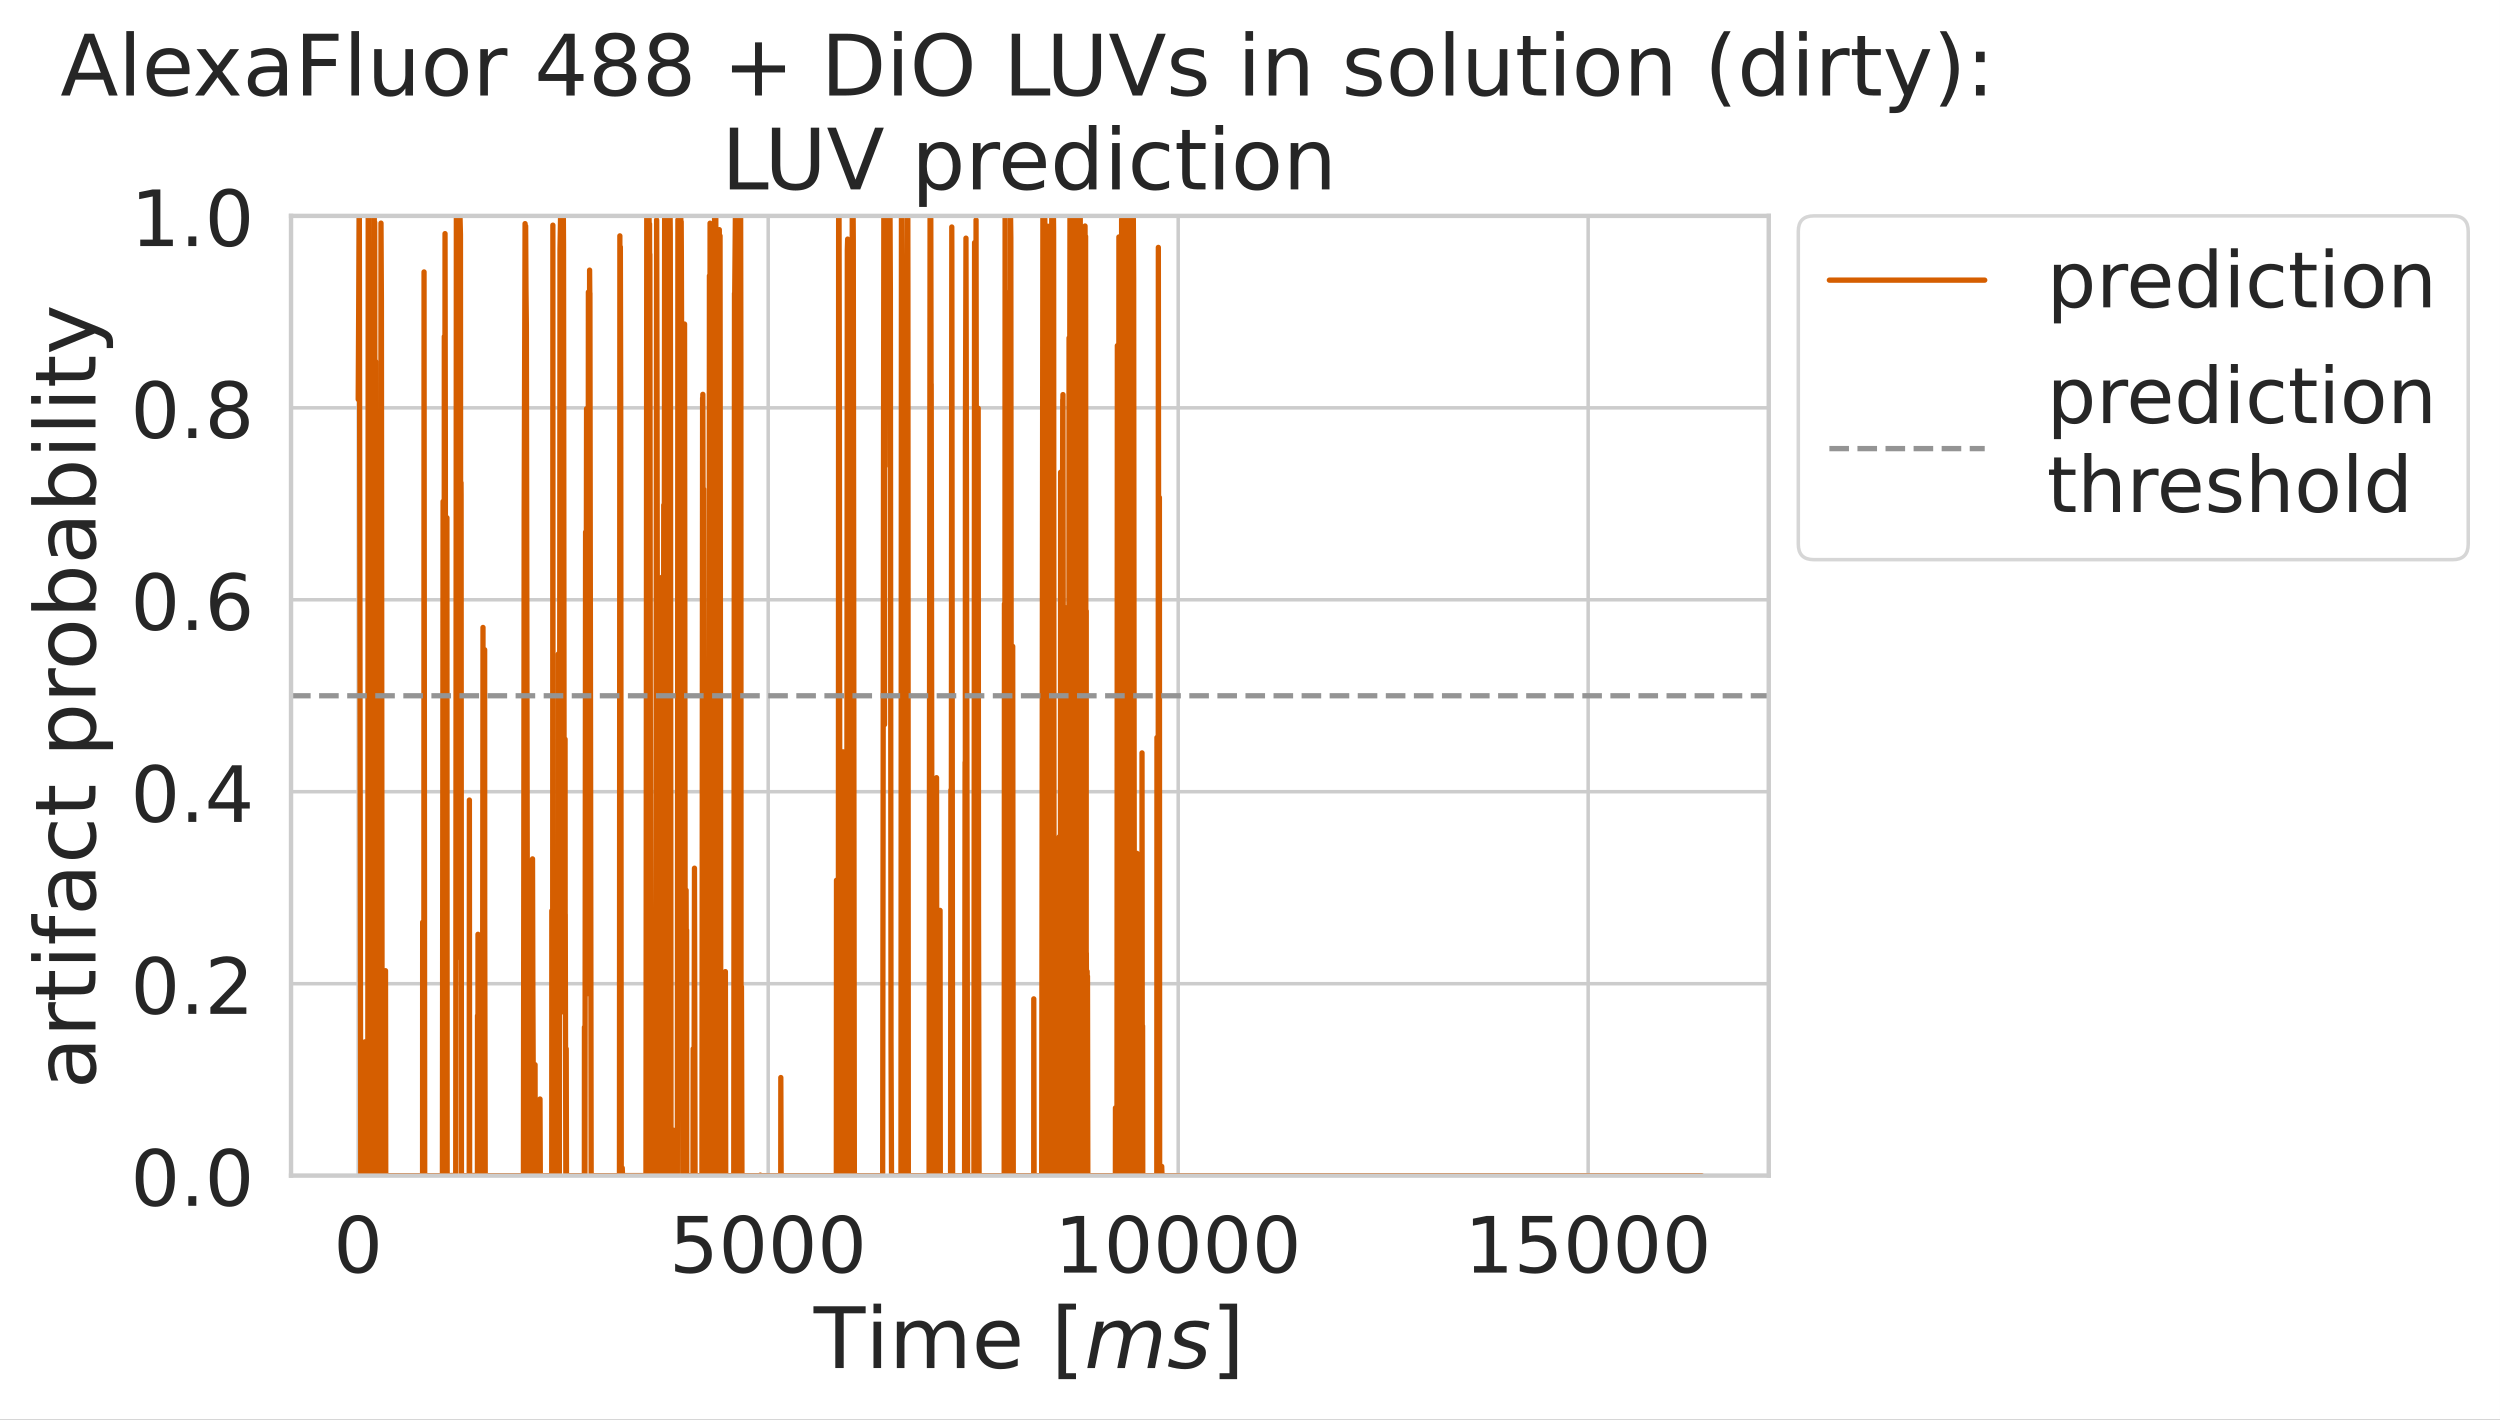<?xml version="1.0" encoding="UTF-8"?>
<svg xmlns="http://www.w3.org/2000/svg" xmlns:xlink="http://www.w3.org/1999/xlink" width="566.415pt" height="321.668pt" viewBox="0 0 566.415 321.668" version="1.1">
<rect x="0" y="0" width="566.415" height="321.668" fill="#333333" stroke="none"/>
<defs>
<g>
<symbol overflow="visible" id="glyph0-0">
<path style="stroke:none;" d="M 5.598 -11.688 C 4.699 -11.688 4.031 -11.246 3.574 -10.367 C 3.113 -9.488 2.902 -8.168 2.902 -6.406 C 2.902 -4.645 3.113 -3.328 3.574 -2.445 C 4.031 -1.566 4.699 -1.125 5.598 -1.125 C 6.496 -1.125 7.164 -1.566 7.621 -2.445 C 8.062 -3.328 8.289 -4.645 8.289 -6.406 C 8.289 -8.168 8.062 -9.488 7.621 -10.367 C 7.164 -11.246 6.496 -11.688 5.598 -11.688 Z M 5.598 -13.059 C 7.023 -13.059 8.113 -12.477 8.887 -11.352 C 9.645 -10.207 10.031 -8.555 10.031 -6.406 C 10.031 -4.242 9.645 -2.586 8.887 -1.461 C 8.113 -0.336 7.023 0.23 5.578 0.23 C 4.137 0.23 3.043 -0.336 2.289 -1.461 C 1.531 -2.586 1.16 -4.242 1.16 -6.406 C 1.16 -8.555 1.531 -10.207 2.289 -11.352 C 3.043 -12.477 4.152 -13.059 5.598 -13.059 Z M 5.598 -13.059 "/>
</symbol>
<symbol overflow="visible" id="glyph0-1">
<path style="stroke:none;" d="M 1.902 -12.832 L 8.711 -12.832 L 8.711 -11.371 L 3.484 -11.371 L 3.484 -8.219 C 3.73 -8.309 3.996 -8.379 4.242 -8.414 C 4.488 -8.449 4.754 -8.484 5 -8.484 C 6.426 -8.484 7.551 -8.078 8.395 -7.305 C 9.238 -6.512 9.664 -5.457 9.664 -4.117 C 9.664 -2.727 9.223 -1.656 8.359 -0.898 C 7.496 -0.141 6.281 0.23 4.734 0.23 C 4.188 0.23 3.645 0.176 3.078 0.105 C 2.516 0.02 1.953 -0.105 1.355 -0.301 L 1.355 -2.043 C 1.867 -1.762 2.395 -1.547 2.957 -1.406 C 3.504 -1.266 4.082 -1.215 4.699 -1.215 C 5.684 -1.215 6.477 -1.461 7.059 -1.988 C 7.621 -2.516 7.922 -3.223 7.922 -4.117 C 7.922 -5 7.621 -5.703 7.059 -6.23 C 6.477 -6.758 5.684 -7.023 4.699 -7.023 C 4.242 -7.023 3.766 -6.969 3.309 -6.863 C 2.852 -6.758 2.375 -6.602 1.902 -6.391 Z M 1.902 -12.832 "/>
</symbol>
<symbol overflow="visible" id="glyph0-2">
<path style="stroke:none;" d="M 2.184 -1.461 L 5.016 -1.461 L 5.016 -11.246 L 1.938 -10.629 L 1.938 -12.215 L 5 -12.832 L 6.742 -12.832 L 6.742 -1.461 L 9.574 -1.461 L 9.574 0 L 2.184 0 Z M 2.184 -1.461 "/>
</symbol>
<symbol overflow="visible" id="glyph0-3">
<path style="stroke:none;" d="M 1.883 -2.184 L 3.695 -2.184 L 3.695 0 L 1.883 0 Z M 1.883 -2.184 "/>
</symbol>
<symbol overflow="visible" id="glyph0-4">
<path style="stroke:none;" d="M 3.379 -1.461 L 9.434 -1.461 L 9.434 0 L 1.285 0 L 1.285 -1.461 C 1.938 -2.129 2.832 -3.043 3.977 -4.207 C 5.105 -5.352 5.824 -6.09 6.125 -6.426 C 6.688 -7.039 7.074 -7.566 7.285 -8.008 C 7.496 -8.43 7.621 -8.871 7.621 -9.293 C 7.621 -9.961 7.375 -10.523 6.898 -10.945 C 6.426 -11.371 5.809 -11.598 5.035 -11.598 C 4.488 -11.598 3.906 -11.492 3.309 -11.316 C 2.711 -11.125 2.059 -10.84 1.371 -10.453 L 1.371 -12.215 C 2.078 -12.496 2.727 -12.707 3.328 -12.848 C 3.926 -12.988 4.488 -13.059 5 -13.059 C 6.32 -13.059 7.375 -12.727 8.168 -12.055 C 8.957 -11.387 9.363 -10.508 9.363 -9.398 C 9.363 -8.871 9.258 -8.359 9.062 -7.902 C 8.871 -7.426 8.52 -6.863 7.992 -6.23 C 7.848 -6.055 7.391 -5.578 6.617 -4.789 C 5.844 -3.996 4.77 -2.887 3.379 -1.461 Z M 3.379 -1.461 "/>
</symbol>
<symbol overflow="visible" id="glyph0-5">
<path style="stroke:none;" d="M 6.652 -11.316 L 2.27 -4.469 L 6.652 -4.469 Z M 6.195 -12.832 L 8.379 -12.832 L 8.379 -4.469 L 10.207 -4.469 L 10.207 -3.027 L 8.379 -3.027 L 8.379 0 L 6.652 0 L 6.652 -3.027 L 0.863 -3.027 L 0.863 -4.699 Z M 6.195 -12.832 "/>
</symbol>
<symbol overflow="visible" id="glyph0-6">
<path style="stroke:none;" d="M 5.809 -7.109 C 5.035 -7.109 4.418 -6.828 3.961 -6.301 C 3.504 -5.773 3.273 -5.035 3.273 -4.117 C 3.273 -3.188 3.504 -2.445 3.961 -1.918 C 4.418 -1.391 5.035 -1.125 5.809 -1.125 C 6.582 -1.125 7.199 -1.391 7.656 -1.918 C 8.113 -2.445 8.344 -3.188 8.344 -4.117 C 8.344 -5.035 8.113 -5.773 7.656 -6.301 C 7.199 -6.828 6.582 -7.109 5.809 -7.109 Z M 9.258 -12.547 L 9.258 -10.965 C 8.816 -11.176 8.379 -11.336 7.938 -11.441 C 7.48 -11.547 7.039 -11.598 6.617 -11.598 C 5.457 -11.598 4.574 -11.211 3.977 -10.438 C 3.379 -9.664 3.027 -8.484 2.957 -6.934 C 3.293 -7.426 3.715 -7.812 4.223 -8.078 C 4.734 -8.344 5.297 -8.484 5.914 -8.484 C 7.199 -8.484 8.219 -8.078 8.957 -7.305 C 9.699 -6.531 10.086 -5.457 10.086 -4.117 C 10.086 -2.797 9.68 -1.742 8.906 -0.949 C 8.133 -0.16 7.094 0.23 5.809 0.23 C 4.328 0.23 3.188 -0.336 2.41 -1.461 C 1.621 -2.586 1.23 -4.242 1.23 -6.406 C 1.23 -8.43 1.707 -10.051 2.676 -11.246 C 3.625 -12.441 4.93 -13.059 6.547 -13.059 C 6.969 -13.059 7.41 -13.008 7.867 -12.938 C 8.309 -12.848 8.766 -12.727 9.258 -12.547 Z M 9.258 -12.547 "/>
</symbol>
<symbol overflow="visible" id="glyph0-7">
<path style="stroke:none;" d="M 5.598 -6.09 C 4.77 -6.09 4.117 -5.859 3.645 -5.422 C 3.168 -4.98 2.938 -4.383 2.938 -3.609 C 2.938 -2.832 3.168 -2.219 3.645 -1.777 C 4.117 -1.336 4.77 -1.125 5.598 -1.125 C 6.406 -1.125 7.059 -1.336 7.531 -1.797 C 8.008 -2.234 8.254 -2.832 8.254 -3.609 C 8.254 -4.383 8.008 -4.98 7.551 -5.422 C 7.074 -5.859 6.426 -6.09 5.598 -6.09 Z M 3.855 -6.828 C 3.113 -7.004 2.535 -7.355 2.113 -7.867 C 1.691 -8.379 1.496 -8.992 1.496 -9.734 C 1.496 -10.754 1.848 -11.562 2.586 -12.16 C 3.309 -12.762 4.312 -13.059 5.598 -13.059 C 6.863 -13.059 7.867 -12.762 8.605 -12.16 C 9.328 -11.562 9.699 -10.754 9.699 -9.734 C 9.699 -8.992 9.488 -8.379 9.062 -7.867 C 8.641 -7.355 8.078 -7.004 7.34 -6.828 C 8.168 -6.637 8.816 -6.246 9.293 -5.684 C 9.75 -5.121 9.996 -4.418 9.996 -3.609 C 9.996 -2.359 9.609 -1.406 8.852 -0.758 C 8.078 -0.09 6.988 0.23 5.578 0.23 C 4.172 0.23 3.078 -0.09 2.324 -0.758 C 1.566 -1.406 1.195 -2.359 1.195 -3.609 C 1.195 -4.418 1.426 -5.121 1.902 -5.684 C 2.359 -6.246 3.008 -6.637 3.855 -6.828 Z M 3.223 -9.574 C 3.223 -8.906 3.414 -8.379 3.836 -8.008 C 4.258 -7.637 4.84 -7.461 5.598 -7.461 C 6.336 -7.461 6.918 -7.637 7.34 -8.008 C 7.762 -8.379 7.973 -8.906 7.973 -9.574 C 7.973 -10.242 7.762 -10.754 7.34 -11.125 C 6.918 -11.492 6.336 -11.688 5.598 -11.688 C 4.84 -11.688 4.258 -11.492 3.836 -11.125 C 3.414 -10.754 3.223 -10.242 3.223 -9.574 Z M 3.223 -9.574 "/>
</symbol>
<symbol overflow="visible" id="glyph0-8">
<path style="stroke:none;" d="M 3.188 -1.441 L 3.188 3.645 L 1.602 3.645 L 1.602 -9.629 L 3.188 -9.629 L 3.188 -8.168 C 3.504 -8.73 3.926 -9.152 4.434 -9.434 C 4.945 -9.715 5.562 -9.855 6.266 -9.855 C 7.426 -9.855 8.379 -9.379 9.117 -8.465 C 9.84 -7.531 10.207 -6.32 10.207 -4.805 C 10.207 -3.293 9.84 -2.059 9.117 -1.145 C 8.379 -0.23 7.426 0.23 6.266 0.23 C 5.562 0.23 4.945 0.09 4.434 -0.176 C 3.926 -0.441 3.504 -0.863 3.188 -1.441 Z M 8.57 -4.805 C 8.57 -5.965 8.324 -6.863 7.848 -7.531 C 7.355 -8.203 6.707 -8.535 5.879 -8.535 C 5.035 -8.535 4.383 -8.203 3.906 -7.531 C 3.414 -6.863 3.188 -5.965 3.188 -4.805 C 3.188 -3.645 3.414 -2.727 3.906 -2.059 C 4.383 -1.391 5.035 -1.074 5.879 -1.074 C 6.707 -1.074 7.355 -1.391 7.848 -2.059 C 8.324 -2.727 8.57 -3.645 8.57 -4.805 Z M 8.57 -4.805 "/>
</symbol>
<symbol overflow="visible" id="glyph0-9">
<path style="stroke:none;" d="M 7.234 -8.148 C 7.059 -8.254 6.863 -8.324 6.652 -8.379 C 6.441 -8.414 6.211 -8.449 5.965 -8.449 C 5.07 -8.449 4.383 -8.148 3.906 -7.566 C 3.414 -6.988 3.188 -6.16 3.188 -5.07 L 3.188 0 L 1.602 0 L 1.602 -9.629 L 3.188 -9.629 L 3.188 -8.133 C 3.504 -8.711 3.941 -9.152 4.469 -9.434 C 5 -9.715 5.648 -9.855 6.426 -9.855 C 6.531 -9.855 6.652 -9.84 6.793 -9.84 C 6.918 -9.82 7.059 -9.805 7.234 -9.77 Z M 7.234 -8.148 "/>
</symbol>
<symbol overflow="visible" id="glyph0-10">
<path style="stroke:none;" d="M 9.891 -5.211 L 9.891 -4.434 L 2.621 -4.434 C 2.691 -3.344 3.008 -2.5 3.609 -1.938 C 4.188 -1.371 5 -1.09 6.055 -1.09 C 6.652 -1.09 7.25 -1.16 7.812 -1.301 C 8.379 -1.441 8.957 -1.672 9.523 -1.988 L 9.523 -0.492 C 8.957 -0.246 8.379 -0.055 7.777 0.055 C 7.18 0.16 6.566 0.23 5.965 0.23 C 4.418 0.23 3.203 -0.211 2.305 -1.09 C 1.406 -1.973 0.969 -3.188 0.969 -4.719 C 0.969 -6.281 1.391 -7.531 2.234 -8.465 C 3.078 -9.379 4.242 -9.855 5.684 -9.855 C 6.988 -9.855 8.008 -9.434 8.766 -8.605 C 9.504 -7.762 9.891 -6.637 9.891 -5.211 Z M 8.309 -5.668 C 8.289 -6.531 8.043 -7.215 7.586 -7.742 C 7.109 -8.254 6.477 -8.52 5.703 -8.52 C 4.824 -8.52 4.117 -8.254 3.59 -7.762 C 3.062 -7.27 2.746 -6.566 2.676 -5.668 Z M 8.309 -5.668 "/>
</symbol>
<symbol overflow="visible" id="glyph0-11">
<path style="stroke:none;" d="M 7.992 -8.168 L 7.992 -13.375 L 9.574 -13.375 L 9.574 0 L 7.992 0 L 7.992 -1.441 C 7.656 -0.863 7.234 -0.441 6.723 -0.176 C 6.211 0.09 5.613 0.23 4.91 0.23 C 3.75 0.23 2.797 -0.23 2.059 -1.145 C 1.32 -2.059 0.969 -3.293 0.969 -4.805 C 0.969 -6.32 1.32 -7.531 2.059 -8.465 C 2.797 -9.379 3.75 -9.855 4.91 -9.855 C 5.613 -9.855 6.211 -9.715 6.723 -9.434 C 7.234 -9.152 7.656 -8.73 7.992 -8.168 Z M 2.605 -4.805 C 2.605 -3.645 2.832 -2.727 3.309 -2.059 C 3.785 -1.391 4.434 -1.074 5.281 -1.074 C 6.125 -1.074 6.777 -1.391 7.27 -2.059 C 7.742 -2.727 7.992 -3.645 7.992 -4.805 C 7.992 -5.965 7.742 -6.863 7.27 -7.531 C 6.777 -8.203 6.125 -8.535 5.281 -8.535 C 4.434 -8.535 3.785 -8.203 3.309 -7.531 C 2.832 -6.863 2.605 -5.965 2.605 -4.805 Z M 2.605 -4.805 "/>
</symbol>
<symbol overflow="visible" id="glyph0-12">
<path style="stroke:none;" d="M 1.656 -9.629 L 3.238 -9.629 L 3.238 0 L 1.656 0 Z M 1.656 -13.375 L 3.238 -13.375 L 3.238 -11.371 L 1.656 -11.371 Z M 1.656 -13.375 "/>
</symbol>
<symbol overflow="visible" id="glyph0-13">
<path style="stroke:none;" d="M 8.59 -9.258 L 8.59 -7.777 C 8.133 -8.027 7.691 -8.203 7.234 -8.324 C 6.777 -8.449 6.336 -8.52 5.879 -8.52 C 4.859 -8.52 4.047 -8.184 3.484 -7.531 C 2.922 -6.883 2.641 -5.965 2.641 -4.805 C 2.641 -3.625 2.922 -2.711 3.484 -2.059 C 4.047 -1.406 4.859 -1.09 5.879 -1.09 C 6.336 -1.09 6.777 -1.145 7.234 -1.266 C 7.691 -1.391 8.133 -1.586 8.59 -1.832 L 8.59 -0.371 C 8.133 -0.16 7.672 0 7.215 0.09 C 6.742 0.176 6.23 0.23 5.703 0.23 C 4.258 0.23 3.098 -0.211 2.254 -1.125 C 1.391 -2.023 0.969 -3.258 0.969 -4.805 C 0.969 -6.371 1.391 -7.602 2.254 -8.5 C 3.113 -9.398 4.293 -9.855 5.809 -9.855 C 6.301 -9.855 6.777 -9.805 7.234 -9.699 C 7.691 -9.594 8.148 -9.453 8.59 -9.258 Z M 8.59 -9.258 "/>
</symbol>
<symbol overflow="visible" id="glyph0-14">
<path style="stroke:none;" d="M 3.223 -12.355 L 3.223 -9.629 L 6.477 -9.629 L 6.477 -8.395 L 3.223 -8.395 L 3.223 -3.168 C 3.223 -2.375 3.328 -1.867 3.539 -1.656 C 3.75 -1.426 4.188 -1.32 4.859 -1.32 L 6.477 -1.32 L 6.477 0 L 4.859 0 C 3.625 0 2.781 -0.23 2.324 -0.688 C 1.867 -1.145 1.637 -1.973 1.637 -3.168 L 1.637 -8.395 L 0.477 -8.395 L 0.477 -9.629 L 1.637 -9.629 L 1.637 -12.355 Z M 3.223 -12.355 "/>
</symbol>
<symbol overflow="visible" id="glyph0-15">
<path style="stroke:none;" d="M 5.387 -8.52 C 4.539 -8.52 3.871 -8.184 3.379 -7.516 C 2.887 -6.848 2.641 -5.949 2.641 -4.805 C 2.641 -3.645 2.867 -2.746 3.363 -2.078 C 3.855 -1.406 4.523 -1.09 5.387 -1.09 C 6.23 -1.09 6.898 -1.406 7.391 -2.078 C 7.887 -2.746 8.133 -3.645 8.133 -4.805 C 8.133 -5.93 7.887 -6.848 7.391 -7.516 C 6.898 -8.184 6.23 -8.52 5.387 -8.52 Z M 5.387 -9.855 C 6.758 -9.855 7.832 -9.398 8.625 -8.52 C 9.398 -7.621 9.805 -6.391 9.805 -4.805 C 9.805 -3.223 9.398 -1.988 8.625 -1.109 C 7.832 -0.211 6.758 0.23 5.387 0.23 C 3.996 0.23 2.902 -0.211 2.129 -1.109 C 1.355 -1.988 0.969 -3.223 0.969 -4.805 C 0.969 -6.391 1.355 -7.621 2.129 -8.52 C 2.902 -9.398 3.996 -9.855 5.387 -9.855 Z M 5.387 -9.855 "/>
</symbol>
<symbol overflow="visible" id="glyph0-16">
<path style="stroke:none;" d="M 9.664 -5.809 L 9.664 0 L 8.078 0 L 8.078 -5.754 C 8.078 -6.672 7.887 -7.34 7.531 -7.797 C 7.18 -8.254 6.652 -8.484 5.949 -8.484 C 5.086 -8.484 4.418 -8.203 3.926 -7.656 C 3.434 -7.109 3.188 -6.371 3.188 -5.438 L 3.188 0 L 1.602 0 L 1.602 -9.629 L 3.188 -9.629 L 3.188 -8.133 C 3.555 -8.695 3.996 -9.133 4.523 -9.414 C 5.035 -9.699 5.633 -9.855 6.301 -9.855 C 7.391 -9.855 8.238 -9.504 8.801 -8.816 C 9.363 -8.133 9.664 -7.129 9.664 -5.809 Z M 9.664 -5.809 "/>
</symbol>
<symbol overflow="visible" id="glyph0-17">
<path style="stroke:none;" d="M 9.664 -5.809 L 9.664 0 L 8.078 0 L 8.078 -5.754 C 8.078 -6.672 7.887 -7.34 7.531 -7.797 C 7.18 -8.254 6.652 -8.484 5.949 -8.484 C 5.086 -8.484 4.418 -8.203 3.926 -7.656 C 3.434 -7.109 3.188 -6.371 3.188 -5.438 L 3.188 0 L 1.602 0 L 1.602 -13.375 L 3.188 -13.375 L 3.188 -8.133 C 3.555 -8.695 3.996 -9.133 4.523 -9.414 C 5.035 -9.699 5.633 -9.855 6.301 -9.855 C 7.391 -9.855 8.238 -9.504 8.801 -8.816 C 9.363 -8.133 9.664 -7.129 9.664 -5.809 Z M 9.664 -5.809 "/>
</symbol>
<symbol overflow="visible" id="glyph0-18">
<path style="stroke:none;" d="M 7.797 -9.344 L 7.797 -7.848 C 7.34 -8.062 6.883 -8.238 6.406 -8.359 C 5.914 -8.465 5.422 -8.535 4.91 -8.535 C 4.117 -8.535 3.52 -8.414 3.133 -8.168 C 2.746 -7.922 2.551 -7.566 2.551 -7.094 C 2.551 -6.723 2.691 -6.441 2.973 -6.23 C 3.258 -6.02 3.82 -5.809 4.664 -5.633 L 5.211 -5.508 C 6.336 -5.262 7.129 -4.91 7.602 -4.488 C 8.062 -4.047 8.309 -3.434 8.309 -2.656 C 8.309 -1.762 7.957 -1.055 7.25 -0.547 C 6.547 -0.02 5.562 0.23 4.328 0.23 C 3.801 0.23 3.273 0.176 2.711 0.09 C 2.148 0 1.566 -0.141 0.949 -0.352 L 0.949 -1.988 C 1.531 -1.672 2.113 -1.441 2.676 -1.301 C 3.238 -1.145 3.801 -1.074 4.363 -1.074 C 5.105 -1.074 5.684 -1.195 6.09 -1.441 C 6.477 -1.691 6.688 -2.059 6.688 -2.535 C 6.688 -2.957 6.531 -3.293 6.246 -3.52 C 5.965 -3.75 5.332 -3.977 4.348 -4.188 L 3.801 -4.312 C 2.816 -4.523 2.094 -4.84 1.672 -5.262 C 1.23 -5.684 1.02 -6.266 1.02 -7.023 C 1.02 -7.922 1.336 -8.625 1.973 -9.117 C 2.605 -9.609 3.52 -9.855 4.719 -9.855 C 5.297 -9.855 5.844 -9.805 6.371 -9.715 C 6.883 -9.629 7.355 -9.504 7.797 -9.344 Z M 7.797 -9.344 "/>
</symbol>
<symbol overflow="visible" id="glyph0-19">
<path style="stroke:none;" d="M 1.656 -13.375 L 3.238 -13.375 L 3.238 0 L 1.656 0 Z M 1.656 -13.375 "/>
</symbol>
<symbol overflow="visible" id="glyph1-0">
<path style="stroke:none;" d="M -0.039 -13.996 L 11.789 -13.996 L 11.789 -12.402 L 6.816 -12.402 L 6.816 0 L 4.914 0 L 4.914 -12.402 L -0.039 -12.402 Z M -0.039 -13.996 "/>
</symbol>
<symbol overflow="visible" id="glyph1-1">
<path style="stroke:none;" d="M 1.805 -10.504 L 3.531 -10.504 L 3.531 0 L 1.805 0 Z M 1.805 -14.594 L 3.531 -14.594 L 3.531 -12.402 L 1.805 -12.402 Z M 1.805 -14.594 "/>
</symbol>
<symbol overflow="visible" id="glyph1-2">
<path style="stroke:none;" d="M 9.984 -8.488 C 10.406 -9.254 10.926 -9.812 11.52 -10.195 C 12.113 -10.559 12.824 -10.754 13.652 -10.754 C 14.727 -10.754 15.57 -10.367 16.168 -9.602 C 16.762 -8.832 17.07 -7.738 17.07 -6.336 L 17.07 0 L 15.34 0 L 15.34 -6.277 C 15.34 -7.277 15.148 -8.027 14.805 -8.523 C 14.438 -9.004 13.902 -9.254 13.172 -9.254 C 12.27 -9.254 11.559 -8.945 11.039 -8.352 C 10.523 -7.758 10.273 -6.949 10.273 -5.934 L 10.273 0 L 8.543 0 L 8.543 -6.277 C 8.543 -7.277 8.352 -8.027 8.008 -8.523 C 7.641 -9.004 7.086 -9.254 6.355 -9.254 C 5.473 -9.254 4.762 -8.945 4.242 -8.352 C 3.727 -7.758 3.477 -6.949 3.477 -5.934 L 3.477 0 L 1.746 0 L 1.746 -10.504 L 3.477 -10.504 L 3.477 -8.871 C 3.859 -9.504 4.34 -9.984 4.895 -10.293 C 5.434 -10.598 6.086 -10.754 6.855 -10.754 C 7.621 -10.754 8.258 -10.559 8.793 -10.176 C 9.332 -9.793 9.715 -9.215 9.984 -8.488 Z M 9.984 -8.488 "/>
</symbol>
<symbol overflow="visible" id="glyph1-3">
<path style="stroke:none;" d="M 10.789 -5.684 L 10.789 -4.84 L 2.859 -4.84 C 2.938 -3.648 3.281 -2.727 3.938 -2.113 C 4.57 -1.496 5.453 -1.191 6.605 -1.191 C 7.258 -1.191 7.91 -1.266 8.523 -1.422 C 9.141 -1.574 9.773 -1.824 10.387 -2.168 L 10.387 -0.539 C 9.773 -0.27 9.141 -0.059 8.488 0.059 C 7.832 0.172 7.16 0.25 6.508 0.25 C 4.82 0.25 3.496 -0.23 2.516 -1.191 C 1.535 -2.152 1.055 -3.477 1.055 -5.145 C 1.055 -6.855 1.516 -8.219 2.438 -9.234 C 3.359 -10.234 4.629 -10.754 6.203 -10.754 C 7.621 -10.754 8.734 -10.293 9.562 -9.391 C 10.367 -8.469 10.789 -7.238 10.789 -5.684 Z M 9.062 -6.184 C 9.043 -7.125 8.773 -7.871 8.273 -8.449 C 7.758 -9.004 7.066 -9.293 6.223 -9.293 C 5.262 -9.293 4.492 -9.004 3.918 -8.469 C 3.34 -7.93 2.996 -7.16 2.918 -6.184 Z M 9.062 -6.184 "/>
</symbol>
<symbol overflow="visible" id="glyph1-4">
<path style="stroke:none;" d=""/>
</symbol>
<symbol overflow="visible" id="glyph1-5">
<path style="stroke:none;" d="M 1.652 -14.594 L 5.625 -14.594 L 5.625 -13.246 L 3.379 -13.246 L 3.379 1.172 L 5.625 1.172 L 5.625 2.516 L 1.652 2.516 Z M 1.652 -14.594 "/>
</symbol>
<symbol overflow="visible" id="glyph1-6">
<path style="stroke:none;" d="M 5.836 -14.594 L 5.836 2.516 L 1.863 2.516 L 1.863 1.172 L 4.109 1.172 L 4.109 -13.246 L 1.863 -13.246 L 1.863 -14.594 Z M 5.836 -14.594 "/>
</symbol>
<symbol overflow="visible" id="glyph1-7">
<path style="stroke:none;" d="M 6.566 -12.133 L 3.992 -5.164 L 9.141 -5.164 Z M 5.492 -13.996 L 7.641 -13.996 L 12.98 0 L 11 0 L 9.734 -3.59 L 3.418 -3.59 L 2.152 0 L 0.152 0 Z M 5.492 -13.996 "/>
</symbol>
<symbol overflow="visible" id="glyph1-8">
<path style="stroke:none;" d="M 1.805 -14.594 L 3.531 -14.594 L 3.531 0 L 1.805 0 Z M 1.805 -14.594 "/>
</symbol>
<symbol overflow="visible" id="glyph1-9">
<path style="stroke:none;" d="M 10.539 -10.504 L 6.738 -5.395 L 10.734 0 L 8.699 0 L 5.645 -4.129 L 2.594 0 L 0.559 0 L 4.629 -5.492 L 0.902 -10.504 L 2.938 -10.504 L 5.723 -6.758 L 8.504 -10.504 Z M 10.539 -10.504 "/>
</symbol>
<symbol overflow="visible" id="glyph1-10">
<path style="stroke:none;" d="M 6.586 -5.281 C 5.184 -5.281 4.223 -5.105 3.688 -4.801 C 3.148 -4.473 2.879 -3.938 2.879 -3.168 C 2.879 -2.555 3.07 -2.055 3.477 -1.707 C 3.879 -1.344 4.434 -1.172 5.125 -1.172 C 6.086 -1.172 6.855 -1.496 7.43 -2.188 C 8.008 -2.859 8.293 -3.762 8.293 -4.895 L 8.293 -5.281 Z M 10.023 -5.992 L 10.023 0 L 8.293 0 L 8.293 -1.594 C 7.891 -0.941 7.391 -0.48 6.816 -0.191 C 6.238 0.098 5.512 0.25 4.664 0.25 C 3.59 0.25 2.727 -0.039 2.094 -0.633 C 1.461 -1.23 1.152 -2.035 1.152 -3.055 C 1.152 -4.223 1.535 -5.105 2.344 -5.723 C 3.129 -6.316 4.301 -6.625 5.875 -6.625 L 8.293 -6.625 L 8.293 -6.797 C 8.293 -7.586 8.027 -8.199 7.508 -8.641 C 6.988 -9.062 6.258 -9.293 5.32 -9.293 C 4.703 -9.293 4.129 -9.215 3.551 -9.062 C 2.977 -8.91 2.438 -8.699 1.922 -8.43 L 1.922 -10.023 C 2.535 -10.254 3.148 -10.445 3.742 -10.559 C 4.34 -10.676 4.914 -10.754 5.492 -10.754 C 7.008 -10.754 8.141 -10.348 8.891 -9.562 C 9.637 -8.773 10.023 -7.586 10.023 -5.992 Z M 10.023 -5.992 "/>
</symbol>
<symbol overflow="visible" id="glyph1-11">
<path style="stroke:none;" d="M 1.883 -13.996 L 9.926 -13.996 L 9.926 -12.402 L 3.781 -12.402 L 3.781 -8.273 L 9.332 -8.273 L 9.332 -6.68 L 3.781 -6.68 L 3.781 0 L 1.883 0 Z M 1.883 -13.996 "/>
</symbol>
<symbol overflow="visible" id="glyph1-12">
<path style="stroke:none;" d="M 1.633 -4.148 L 1.633 -10.504 L 3.359 -10.504 L 3.359 -4.203 C 3.359 -3.207 3.551 -2.477 3.938 -1.977 C 4.32 -1.477 4.895 -1.23 5.684 -1.23 C 6.605 -1.23 7.355 -1.516 7.891 -2.113 C 8.43 -2.707 8.699 -3.512 8.699 -4.551 L 8.699 -10.504 L 10.426 -10.504 L 10.426 0 L 8.699 0 L 8.699 -1.613 C 8.273 -0.961 7.777 -0.5 7.238 -0.191 C 6.68 0.098 6.047 0.25 5.32 0.25 C 4.109 0.25 3.188 -0.113 2.574 -0.863 C 1.938 -1.594 1.633 -2.688 1.633 -4.148 Z M 5.973 -10.754 Z M 5.973 -10.754 "/>
</symbol>
<symbol overflow="visible" id="glyph1-13">
<path style="stroke:none;" d="M 5.875 -9.293 C 4.953 -9.293 4.223 -8.93 3.688 -8.199 C 3.148 -7.469 2.879 -6.488 2.879 -5.242 C 2.879 -3.973 3.129 -2.996 3.668 -2.266 C 4.203 -1.535 4.934 -1.191 5.875 -1.191 C 6.797 -1.191 7.527 -1.535 8.062 -2.266 C 8.602 -2.996 8.871 -3.973 8.871 -5.242 C 8.871 -6.469 8.602 -7.469 8.062 -8.199 C 7.527 -8.93 6.797 -9.293 5.875 -9.293 Z M 5.875 -10.754 C 7.371 -10.754 8.543 -10.254 9.406 -9.293 C 10.254 -8.312 10.695 -6.969 10.695 -5.242 C 10.695 -3.512 10.254 -2.168 9.406 -1.211 C 8.543 -0.23 7.371 0.25 5.875 0.25 C 4.359 0.25 3.168 -0.23 2.324 -1.211 C 1.477 -2.168 1.055 -3.512 1.055 -5.242 C 1.055 -6.969 1.477 -8.312 2.324 -9.293 C 3.168 -10.254 4.359 -10.754 5.875 -10.754 Z M 5.875 -10.754 "/>
</symbol>
<symbol overflow="visible" id="glyph1-14">
<path style="stroke:none;" d="M 7.891 -8.891 C 7.699 -9.004 7.488 -9.082 7.258 -9.141 C 7.027 -9.176 6.777 -9.215 6.508 -9.215 C 5.531 -9.215 4.781 -8.891 4.262 -8.258 C 3.727 -7.621 3.477 -6.719 3.477 -5.531 L 3.477 0 L 1.746 0 L 1.746 -10.504 L 3.477 -10.504 L 3.477 -8.871 C 3.82 -9.504 4.301 -9.984 4.875 -10.293 C 5.453 -10.598 6.164 -10.754 7.008 -10.754 C 7.125 -10.754 7.258 -10.734 7.41 -10.734 C 7.547 -10.715 7.699 -10.695 7.891 -10.656 Z M 7.891 -8.891 "/>
</symbol>
<symbol overflow="visible" id="glyph1-15">
<path style="stroke:none;" d="M 7.258 -12.344 L 2.477 -4.875 L 7.258 -4.875 Z M 6.758 -13.996 L 9.141 -13.996 L 9.141 -4.875 L 11.137 -4.875 L 11.137 -3.301 L 9.141 -3.301 L 9.141 0 L 7.258 0 L 7.258 -3.301 L 0.941 -3.301 L 0.941 -5.125 Z M 6.758 -13.996 "/>
</symbol>
<symbol overflow="visible" id="glyph1-16">
<path style="stroke:none;" d="M 6.105 -6.645 C 5.203 -6.645 4.492 -6.395 3.973 -5.914 C 3.457 -5.434 3.207 -4.781 3.207 -3.938 C 3.207 -3.09 3.457 -2.418 3.973 -1.938 C 4.492 -1.461 5.203 -1.23 6.105 -1.23 C 6.988 -1.23 7.699 -1.461 8.219 -1.957 C 8.734 -2.438 9.004 -3.09 9.004 -3.938 C 9.004 -4.781 8.734 -5.434 8.238 -5.914 C 7.719 -6.395 7.008 -6.645 6.105 -6.645 Z M 4.203 -7.449 C 3.398 -7.641 2.766 -8.027 2.305 -8.582 C 1.844 -9.141 1.633 -9.812 1.633 -10.617 C 1.633 -11.73 2.016 -12.613 2.824 -13.266 C 3.609 -13.922 4.703 -14.246 6.105 -14.246 C 7.488 -14.246 8.582 -13.922 9.391 -13.266 C 10.176 -12.613 10.578 -11.73 10.578 -10.617 C 10.578 -9.812 10.348 -9.141 9.887 -8.582 C 9.426 -8.027 8.812 -7.641 8.008 -7.449 C 8.91 -7.238 9.621 -6.816 10.137 -6.203 C 10.637 -5.586 10.906 -4.82 10.906 -3.938 C 10.906 -2.574 10.484 -1.535 9.656 -0.824 C 8.812 -0.098 7.621 0.25 6.086 0.25 C 4.551 0.25 3.359 -0.098 2.535 -0.824 C 1.707 -1.535 1.305 -2.574 1.305 -3.938 C 1.305 -4.82 1.555 -5.586 2.074 -6.203 C 2.574 -6.816 3.281 -7.238 4.203 -7.449 Z M 3.512 -10.445 C 3.512 -9.715 3.727 -9.141 4.188 -8.734 C 4.645 -8.332 5.281 -8.141 6.105 -8.141 C 6.91 -8.141 7.547 -8.332 8.008 -8.734 C 8.469 -9.141 8.699 -9.715 8.699 -10.445 C 8.699 -11.176 8.469 -11.73 8.008 -12.133 C 7.547 -12.539 6.91 -12.75 6.105 -12.75 C 5.281 -12.75 4.645 -12.539 4.188 -12.133 C 3.727 -11.73 3.512 -11.176 3.512 -10.445 Z M 3.512 -10.445 "/>
</symbol>
<symbol overflow="visible" id="glyph1-17">
<path style="stroke:none;" d="M 8.832 -12.039 L 8.832 -6.816 L 14.055 -6.816 L 14.055 -5.223 L 8.832 -5.223 L 8.832 0 L 7.258 0 L 7.258 -5.223 L 2.035 -5.223 L 2.035 -6.816 L 7.258 -6.816 L 7.258 -12.039 Z M 8.832 -12.039 "/>
</symbol>
<symbol overflow="visible" id="glyph1-18">
<path style="stroke:none;" d="M 3.781 -12.441 L 3.781 -1.555 L 6.066 -1.555 C 7.988 -1.555 9.406 -1.977 10.309 -2.859 C 11.195 -3.742 11.656 -5.125 11.656 -7.008 C 11.656 -8.891 11.195 -10.254 10.309 -11.137 C 9.406 -12 7.988 -12.441 6.066 -12.441 Z M 1.883 -13.996 L 5.777 -13.996 C 8.488 -13.996 10.484 -13.422 11.75 -12.309 C 13.02 -11.176 13.652 -9.406 13.652 -7.008 C 13.652 -4.59 13 -2.824 11.73 -1.691 C 10.465 -0.559 8.469 0 5.777 0 L 1.883 0 Z M 1.883 -13.996 "/>
</symbol>
<symbol overflow="visible" id="glyph1-19">
<path style="stroke:none;" d="M 7.566 -12.711 C 6.184 -12.711 5.09 -12.191 4.281 -11.176 C 3.477 -10.137 3.07 -8.754 3.07 -6.988 C 3.07 -5.223 3.477 -3.82 4.281 -2.805 C 5.09 -1.766 6.184 -1.266 7.566 -1.266 C 8.93 -1.266 10.023 -1.766 10.828 -2.805 C 11.637 -3.82 12.039 -5.223 12.039 -6.988 C 12.039 -8.754 11.637 -10.137 10.828 -11.176 C 10.023 -12.191 8.93 -12.711 7.566 -12.711 Z M 7.566 -14.246 C 9.523 -14.246 11.078 -13.574 12.27 -12.27 C 13.441 -10.965 14.035 -9.195 14.035 -6.988 C 14.035 -4.762 13.441 -3.016 12.27 -1.707 C 11.078 -0.402 9.523 0.25 7.566 0.25 C 5.586 0.25 4.012 -0.402 2.84 -1.707 C 1.652 -3.016 1.074 -4.762 1.074 -6.988 C 1.074 -9.195 1.652 -10.965 2.84 -12.27 C 4.012 -13.574 5.586 -14.246 7.566 -14.246 Z M 7.566 -14.246 "/>
</symbol>
<symbol overflow="visible" id="glyph1-20">
<path style="stroke:none;" d="M 1.883 -13.996 L 3.781 -13.996 L 3.781 -1.594 L 10.598 -1.594 L 10.598 0 L 1.883 0 Z M 1.883 -13.996 "/>
</symbol>
<symbol overflow="visible" id="glyph1-21">
<path style="stroke:none;" d="M 1.672 -13.996 L 3.57 -13.996 L 3.57 -5.492 C 3.57 -3.992 3.84 -2.898 4.379 -2.246 C 4.914 -1.594 5.797 -1.266 7.027 -1.266 C 8.238 -1.266 9.121 -1.594 9.656 -2.246 C 10.195 -2.898 10.484 -3.992 10.484 -5.492 L 10.484 -13.996 L 12.383 -13.996 L 12.383 -5.262 C 12.383 -3.418 11.922 -2.055 11.02 -1.133 C 10.117 -0.211 8.793 0.25 7.027 0.25 C 5.262 0.25 3.918 -0.211 3.016 -1.133 C 2.113 -2.055 1.672 -3.418 1.672 -5.262 Z M 1.672 -13.996 "/>
</symbol>
<symbol overflow="visible" id="glyph1-22">
<path style="stroke:none;" d="M 5.492 0 L 0.152 -13.996 L 2.133 -13.996 L 6.566 -2.207 L 11 -13.996 L 12.98 -13.996 L 7.641 0 Z M 5.492 0 "/>
</symbol>
<symbol overflow="visible" id="glyph1-23">
<path style="stroke:none;" d="M 8.504 -10.195 L 8.504 -8.562 C 8.008 -8.793 7.508 -8.984 6.988 -9.121 C 6.453 -9.234 5.914 -9.312 5.355 -9.312 C 4.492 -9.312 3.84 -9.176 3.418 -8.91 C 2.996 -8.641 2.785 -8.258 2.785 -7.738 C 2.785 -7.336 2.938 -7.027 3.246 -6.797 C 3.551 -6.566 4.168 -6.336 5.09 -6.145 L 5.684 -6.008 C 6.91 -5.742 7.777 -5.355 8.293 -4.895 C 8.793 -4.414 9.062 -3.742 9.062 -2.898 C 9.062 -1.922 8.68 -1.152 7.91 -0.594 C 7.141 -0.02 6.066 0.25 4.723 0.25 C 4.148 0.25 3.57 0.191 2.957 0.098 C 2.344 0 1.707 -0.152 1.035 -0.383 L 1.035 -2.168 C 1.672 -1.824 2.305 -1.574 2.918 -1.422 C 3.531 -1.246 4.148 -1.172 4.762 -1.172 C 5.566 -1.172 6.203 -1.305 6.645 -1.574 C 7.066 -1.844 7.297 -2.246 7.297 -2.766 C 7.297 -3.227 7.125 -3.59 6.816 -3.84 C 6.508 -4.09 5.816 -4.34 4.742 -4.57 L 4.148 -4.703 C 3.07 -4.934 2.285 -5.281 1.824 -5.742 C 1.344 -6.203 1.113 -6.836 1.113 -7.66 C 1.113 -8.641 1.461 -9.406 2.152 -9.945 C 2.84 -10.484 3.84 -10.754 5.145 -10.754 C 5.777 -10.754 6.375 -10.695 6.949 -10.598 C 7.508 -10.504 8.027 -10.367 8.504 -10.195 Z M 8.504 -10.195 "/>
</symbol>
<symbol overflow="visible" id="glyph1-24">
<path style="stroke:none;" d="M 10.539 -6.336 L 10.539 0 L 8.812 0 L 8.812 -6.277 C 8.812 -7.277 8.602 -8.008 8.219 -8.504 C 7.832 -9.004 7.258 -9.254 6.488 -9.254 C 5.547 -9.254 4.82 -8.945 4.281 -8.352 C 3.742 -7.758 3.477 -6.949 3.477 -5.934 L 3.477 0 L 1.746 0 L 1.746 -10.504 L 3.477 -10.504 L 3.477 -8.871 C 3.879 -9.484 4.359 -9.965 4.934 -10.273 C 5.492 -10.578 6.145 -10.754 6.875 -10.754 C 8.062 -10.754 8.984 -10.367 9.602 -9.621 C 10.215 -8.871 10.539 -7.777 10.539 -6.336 Z M 10.539 -6.336 "/>
</symbol>
<symbol overflow="visible" id="glyph1-25">
<path style="stroke:none;" d="M 3.512 -13.477 L 3.512 -10.504 L 7.066 -10.504 L 7.066 -9.16 L 3.512 -9.16 L 3.512 -3.457 C 3.512 -2.594 3.629 -2.035 3.859 -1.805 C 4.09 -1.555 4.57 -1.441 5.301 -1.441 L 7.066 -1.441 L 7.066 0 L 5.301 0 C 3.957 0 3.035 -0.25 2.535 -0.75 C 2.035 -1.246 1.785 -2.152 1.785 -3.457 L 1.785 -9.16 L 0.52 -9.16 L 0.52 -10.504 L 1.785 -10.504 L 1.785 -13.477 Z M 3.512 -13.477 "/>
</symbol>
<symbol overflow="visible" id="glyph1-26">
<path style="stroke:none;" d="M 5.953 -14.574 C 5.105 -13.113 4.492 -11.691 4.09 -10.293 C 3.668 -8.891 3.477 -7.469 3.477 -6.027 C 3.477 -4.57 3.668 -3.148 4.09 -1.746 C 4.492 -0.328 5.105 1.074 5.953 2.516 L 4.453 2.516 C 3.512 1.035 2.805 -0.383 2.344 -1.805 C 1.883 -3.227 1.652 -4.629 1.652 -6.027 C 1.652 -7.41 1.883 -8.812 2.344 -10.234 C 2.805 -11.656 3.496 -13.094 4.453 -14.574 Z M 5.953 -14.574 "/>
</symbol>
<symbol overflow="visible" id="glyph1-27">
<path style="stroke:none;" d="M 8.719 -8.91 L 8.719 -14.594 L 10.445 -14.594 L 10.445 0 L 8.719 0 L 8.719 -1.574 C 8.352 -0.941 7.891 -0.48 7.336 -0.191 C 6.777 0.098 6.125 0.25 5.355 0.25 C 4.09 0.25 3.055 -0.25 2.246 -1.246 C 1.441 -2.246 1.055 -3.59 1.055 -5.242 C 1.055 -6.895 1.441 -8.219 2.246 -9.234 C 3.055 -10.234 4.09 -10.754 5.355 -10.754 C 6.125 -10.754 6.777 -10.598 7.336 -10.293 C 7.891 -9.984 8.352 -9.523 8.719 -8.91 Z M 2.84 -5.242 C 2.84 -3.973 3.09 -2.977 3.609 -2.246 C 4.129 -1.516 4.84 -1.172 5.762 -1.172 C 6.68 -1.172 7.391 -1.516 7.93 -2.246 C 8.449 -2.977 8.719 -3.973 8.719 -5.242 C 8.719 -6.508 8.449 -7.488 7.93 -8.219 C 7.391 -8.945 6.68 -9.312 5.762 -9.312 C 4.84 -9.312 4.129 -8.945 3.609 -8.219 C 3.09 -7.488 2.84 -6.508 2.84 -5.242 Z M 2.84 -5.242 "/>
</symbol>
<symbol overflow="visible" id="glyph1-28">
<path style="stroke:none;" d="M 6.184 0.961 C 5.684 2.188 5.203 3.016 4.742 3.398 C 4.281 3.781 3.668 3.973 2.898 3.973 L 1.516 3.973 L 1.516 2.535 L 2.535 2.535 C 2.996 2.535 3.359 2.418 3.629 2.188 C 3.898 1.957 4.188 1.441 4.512 0.594 L 4.82 -0.172 L 0.574 -10.504 L 2.398 -10.504 L 5.684 -2.285 L 8.965 -10.504 L 10.789 -10.504 Z M 6.184 0.961 "/>
</symbol>
<symbol overflow="visible" id="glyph1-29">
<path style="stroke:none;" d="M 1.535 -14.574 L 3.035 -14.574 C 3.957 -13.094 4.664 -11.656 5.125 -10.234 C 5.586 -8.812 5.836 -7.41 5.836 -6.027 C 5.836 -4.629 5.586 -3.227 5.125 -1.805 C 4.664 -0.383 3.957 1.035 3.035 2.516 L 1.535 2.516 C 2.363 1.074 2.977 -0.328 3.398 -1.746 C 3.801 -3.148 4.012 -4.57 4.012 -6.027 C 4.012 -7.469 3.801 -8.891 3.398 -10.293 C 2.977 -11.691 2.363 -13.113 1.535 -14.574 Z M 1.535 -14.574 "/>
</symbol>
<symbol overflow="visible" id="glyph1-30">
<path style="stroke:none;" d="M 2.246 -2.379 L 4.223 -2.379 L 4.223 0 L 2.246 0 Z M 2.246 -9.926 L 4.223 -9.926 L 4.223 -7.547 L 2.246 -7.547 Z M 2.246 -9.926 "/>
</symbol>
<symbol overflow="visible" id="glyph1-31">
<path style="stroke:none;" d="M 3.477 -1.574 L 3.477 3.973 L 1.746 3.973 L 1.746 -10.504 L 3.477 -10.504 L 3.477 -8.91 C 3.82 -9.523 4.281 -9.984 4.84 -10.293 C 5.395 -10.598 6.066 -10.754 6.836 -10.754 C 8.102 -10.754 9.141 -10.234 9.945 -9.234 C 10.734 -8.219 11.137 -6.895 11.137 -5.242 C 11.137 -3.59 10.734 -2.246 9.945 -1.246 C 9.141 -0.25 8.102 0.25 6.836 0.25 C 6.066 0.25 5.395 0.098 4.84 -0.191 C 4.281 -0.48 3.82 -0.941 3.477 -1.574 Z M 9.352 -5.242 C 9.352 -6.508 9.082 -7.488 8.562 -8.219 C 8.027 -8.945 7.316 -9.312 6.414 -9.312 C 5.492 -9.312 4.781 -8.945 4.262 -8.219 C 3.727 -7.488 3.477 -6.508 3.477 -5.242 C 3.477 -3.973 3.727 -2.977 4.262 -2.246 C 4.781 -1.516 5.492 -1.172 6.414 -1.172 C 7.316 -1.172 8.027 -1.516 8.562 -2.246 C 9.082 -2.977 9.352 -3.973 9.352 -5.242 Z M 9.352 -5.242 "/>
</symbol>
<symbol overflow="visible" id="glyph1-32">
<path style="stroke:none;" d="M 9.371 -10.098 L 9.371 -8.488 C 8.871 -8.754 8.391 -8.945 7.891 -9.082 C 7.391 -9.215 6.91 -9.293 6.414 -9.293 C 5.301 -9.293 4.414 -8.93 3.801 -8.219 C 3.188 -7.508 2.879 -6.508 2.879 -5.242 C 2.879 -3.957 3.188 -2.957 3.801 -2.246 C 4.414 -1.535 5.301 -1.191 6.414 -1.191 C 6.91 -1.191 7.391 -1.246 7.891 -1.383 C 8.391 -1.516 8.871 -1.727 9.371 -1.996 L 9.371 -0.402 C 8.871 -0.172 8.371 0 7.871 0.098 C 7.355 0.191 6.797 0.25 6.223 0.25 C 4.645 0.25 3.379 -0.23 2.457 -1.23 C 1.516 -2.207 1.055 -3.551 1.055 -5.242 C 1.055 -6.949 1.516 -8.293 2.457 -9.273 C 3.398 -10.254 4.684 -10.754 6.336 -10.754 C 6.875 -10.754 7.391 -10.695 7.891 -10.578 C 8.391 -10.465 8.891 -10.309 9.371 -10.098 Z M 9.371 -10.098 "/>
</symbol>
<symbol overflow="visible" id="glyph2-0">
<path style="stroke:none;" d="M 17.242 -6.336 L 16.012 0 L 14.285 0 L 15.496 -6.277 C 15.531 -6.547 15.57 -6.777 15.609 -6.969 C 15.629 -7.16 15.648 -7.316 15.648 -7.469 C 15.648 -8.027 15.477 -8.469 15.168 -8.773 C 14.859 -9.082 14.418 -9.254 13.863 -9.254 C 13.02 -9.254 12.27 -8.93 11.617 -8.312 C 10.965 -7.68 10.539 -6.855 10.348 -5.855 L 9.195 0 L 7.469 0 L 8.699 -6.277 C 8.734 -6.508 8.773 -6.719 8.812 -6.91 C 8.832 -7.105 8.852 -7.297 8.852 -7.449 C 8.852 -8.027 8.68 -8.469 8.371 -8.773 C 8.062 -9.082 7.621 -9.254 7.086 -9.254 C 6.238 -9.254 5.473 -8.93 4.82 -8.312 C 4.168 -7.68 3.742 -6.855 3.551 -5.855 L 2.398 0 L 0.672 0 L 2.727 -10.504 L 4.453 -10.504 L 4.129 -8.871 C 4.59 -9.484 5.125 -9.945 5.762 -10.273 C 6.395 -10.578 7.066 -10.754 7.797 -10.754 C 8.543 -10.754 9.16 -10.539 9.656 -10.156 C 10.156 -9.754 10.445 -9.195 10.559 -8.488 C 11.078 -9.215 11.691 -9.793 12.383 -10.176 C 13.074 -10.559 13.805 -10.754 14.574 -10.754 C 15.457 -10.754 16.148 -10.484 16.645 -9.965 C 17.145 -9.445 17.395 -8.719 17.395 -7.777 C 17.395 -7.566 17.375 -7.336 17.355 -7.086 C 17.32 -6.836 17.281 -6.586 17.242 -6.336 Z M 17.242 -6.336 "/>
</symbol>
<symbol overflow="visible" id="glyph2-1">
<path style="stroke:none;" d="M 9.602 -10.195 L 9.273 -8.562 C 8.812 -8.793 8.312 -8.984 7.812 -9.121 C 7.316 -9.234 6.797 -9.312 6.258 -9.312 C 5.336 -9.312 4.629 -9.16 4.109 -8.852 C 3.59 -8.543 3.34 -8.121 3.34 -7.586 C 3.34 -6.969 3.938 -6.488 5.164 -6.164 C 5.242 -6.125 5.32 -6.105 5.355 -6.105 L 5.914 -5.934 C 7.066 -5.605 7.832 -5.262 8.219 -4.914 C 8.602 -4.57 8.793 -4.09 8.793 -3.496 C 8.793 -2.379 8.352 -1.477 7.469 -0.789 C 6.586 -0.098 5.414 0.25 3.992 0.25 C 3.438 0.25 2.859 0.191 2.246 0.098 C 1.633 0 0.941 -0.152 0.211 -0.383 L 0.559 -2.168 C 1.172 -1.824 1.805 -1.574 2.418 -1.422 C 3.035 -1.246 3.609 -1.172 4.188 -1.172 C 5.031 -1.172 5.703 -1.344 6.238 -1.707 C 6.758 -2.074 7.027 -2.535 7.027 -3.09 C 7.027 -3.688 6.336 -4.168 4.953 -4.551 L 4.781 -4.59 L 4.188 -4.742 C 3.301 -4.973 2.648 -5.262 2.246 -5.645 C 1.844 -6.027 1.652 -6.508 1.652 -7.105 C 1.652 -8.219 2.055 -9.121 2.898 -9.773 C 3.742 -10.426 4.875 -10.754 6.336 -10.754 C 6.91 -10.754 7.469 -10.695 8.008 -10.598 C 8.543 -10.504 9.062 -10.367 9.602 -10.195 Z M 9.602 -10.195 "/>
</symbol>
<symbol overflow="visible" id="glyph3-0">
<path style="stroke:none;" d="M -5.281 -6.586 C -5.281 -5.184 -5.105 -4.223 -4.801 -3.688 C -4.473 -3.148 -3.938 -2.879 -3.168 -2.879 C -2.555 -2.879 -2.055 -3.07 -1.707 -3.477 C -1.344 -3.879 -1.172 -4.434 -1.172 -5.125 C -1.172 -6.086 -1.496 -6.855 -2.188 -7.43 C -2.859 -8.008 -3.762 -8.293 -4.895 -8.293 L -5.281 -8.293 Z M -5.992 -10.023 L 0 -10.023 L 0 -8.293 L -1.594 -8.293 C -0.941 -7.891 -0.48 -7.391 -0.191 -6.816 C 0.098 -6.238 0.25 -5.512 0.25 -4.664 C 0.25 -3.59 -0.039 -2.727 -0.633 -2.094 C -1.23 -1.461 -2.035 -1.152 -3.055 -1.152 C -4.223 -1.152 -5.105 -1.535 -5.723 -2.344 C -6.316 -3.129 -6.625 -4.301 -6.625 -5.875 L -6.625 -8.293 L -6.797 -8.293 C -7.586 -8.293 -8.199 -8.027 -8.641 -7.508 C -9.062 -6.988 -9.293 -6.258 -9.293 -5.32 C -9.293 -4.703 -9.215 -4.129 -9.062 -3.551 C -8.91 -2.977 -8.699 -2.438 -8.43 -1.922 L -10.023 -1.922 C -10.254 -2.535 -10.445 -3.148 -10.559 -3.742 C -10.676 -4.34 -10.754 -4.914 -10.754 -5.492 C -10.754 -7.008 -10.348 -8.141 -9.562 -8.891 C -8.773 -9.637 -7.586 -10.023 -5.992 -10.023 Z M -5.992 -10.023 "/>
</symbol>
<symbol overflow="visible" id="glyph3-1">
<path style="stroke:none;" d="M -8.891 -7.891 C -9.004 -7.699 -9.082 -7.488 -9.141 -7.258 C -9.176 -7.027 -9.215 -6.777 -9.215 -6.508 C -9.215 -5.531 -8.891 -4.781 -8.258 -4.262 C -7.621 -3.727 -6.719 -3.477 -5.531 -3.477 L 0 -3.477 L 0 -1.746 L -10.504 -1.746 L -10.504 -3.477 L -8.871 -3.477 C -9.504 -3.82 -9.984 -4.301 -10.293 -4.875 C -10.598 -5.453 -10.754 -6.164 -10.754 -7.008 C -10.754 -7.125 -10.734 -7.258 -10.734 -7.41 C -10.715 -7.547 -10.695 -7.699 -10.656 -7.891 Z M -8.891 -7.891 "/>
</symbol>
<symbol overflow="visible" id="glyph3-2">
<path style="stroke:none;" d="M -13.477 -3.512 L -10.504 -3.512 L -10.504 -7.066 L -9.16 -7.066 L -9.16 -3.512 L -3.457 -3.512 C -2.594 -3.512 -2.035 -3.629 -1.805 -3.859 C -1.555 -4.09 -1.441 -4.57 -1.441 -5.301 L -1.441 -7.066 L 0 -7.066 L 0 -5.301 C 0 -3.957 -0.25 -3.035 -0.75 -2.535 C -1.246 -2.035 -2.152 -1.785 -3.457 -1.785 L -9.16 -1.785 L -9.16 -0.52 L -10.504 -0.52 L -10.504 -1.785 L -13.477 -1.785 Z M -13.477 -3.512 "/>
</symbol>
<symbol overflow="visible" id="glyph3-3">
<path style="stroke:none;" d="M -10.504 -1.805 L -10.504 -3.531 L 0 -3.531 L 0 -1.805 Z M -14.594 -1.805 L -14.594 -3.531 L -12.402 -3.531 L -12.402 -1.805 Z M -14.594 -1.805 "/>
</symbol>
<symbol overflow="visible" id="glyph3-4">
<path style="stroke:none;" d="M -14.594 -7.125 L -13.152 -7.125 L -13.152 -5.473 C -13.152 -4.859 -13.02 -4.414 -12.77 -4.188 C -12.52 -3.938 -12.078 -3.82 -11.426 -3.82 L -10.504 -3.82 L -10.504 -6.664 L -9.16 -6.664 L -9.16 -3.82 L 0 -3.82 L 0 -2.094 L -9.16 -2.094 L -9.16 -0.441 L -10.504 -0.441 L -10.504 -2.094 L -11.23 -2.094 C -12.383 -2.094 -13.246 -2.363 -13.785 -2.898 C -14.324 -3.438 -14.594 -4.301 -14.594 -5.492 Z M -14.594 -7.125 "/>
</symbol>
<symbol overflow="visible" id="glyph3-5">
<path style="stroke:none;" d="M -10.098 -9.371 L -8.488 -9.371 C -8.754 -8.871 -8.945 -8.391 -9.082 -7.891 C -9.215 -7.391 -9.293 -6.91 -9.293 -6.414 C -9.293 -5.301 -8.93 -4.414 -8.219 -3.801 C -7.508 -3.188 -6.508 -2.879 -5.242 -2.879 C -3.957 -2.879 -2.957 -3.188 -2.246 -3.801 C -1.535 -4.414 -1.191 -5.301 -1.191 -6.414 C -1.191 -6.91 -1.246 -7.391 -1.383 -7.891 C -1.516 -8.391 -1.727 -8.871 -1.996 -9.371 L -0.402 -9.371 C -0.172 -8.871 0 -8.371 0.098 -7.871 C 0.191 -7.355 0.25 -6.797 0.25 -6.223 C 0.25 -4.645 -0.23 -3.379 -1.23 -2.457 C -2.207 -1.516 -3.551 -1.055 -5.242 -1.055 C -6.949 -1.055 -8.293 -1.516 -9.273 -2.457 C -10.254 -3.398 -10.754 -4.684 -10.754 -6.336 C -10.754 -6.875 -10.695 -7.391 -10.578 -7.891 C -10.465 -8.391 -10.309 -8.891 -10.098 -9.371 Z M -10.098 -9.371 "/>
</symbol>
<symbol overflow="visible" id="glyph3-6">
<path style="stroke:none;" d=""/>
</symbol>
<symbol overflow="visible" id="glyph3-7">
<path style="stroke:none;" d="M -1.574 -3.477 L 3.973 -3.477 L 3.973 -1.746 L -10.504 -1.746 L -10.504 -3.477 L -8.91 -3.477 C -9.523 -3.82 -9.984 -4.281 -10.293 -4.84 C -10.598 -5.395 -10.754 -6.066 -10.754 -6.836 C -10.754 -8.102 -10.234 -9.141 -9.234 -9.945 C -8.219 -10.734 -6.895 -11.137 -5.242 -11.137 C -3.59 -11.137 -2.246 -10.734 -1.246 -9.945 C -0.25 -9.141 0.25 -8.102 0.25 -6.836 C 0.25 -6.066 0.098 -5.395 -0.191 -4.84 C -0.48 -4.281 -0.941 -3.82 -1.574 -3.477 Z M -5.242 -9.352 C -6.508 -9.352 -7.488 -9.082 -8.219 -8.562 C -8.945 -8.027 -9.312 -7.316 -9.312 -6.414 C -9.312 -5.492 -8.945 -4.781 -8.219 -4.262 C -7.488 -3.727 -6.508 -3.477 -5.242 -3.477 C -3.973 -3.477 -2.977 -3.727 -2.246 -4.262 C -1.516 -4.781 -1.172 -5.492 -1.172 -6.414 C -1.172 -7.316 -1.516 -8.027 -2.246 -8.562 C -2.977 -9.082 -3.973 -9.352 -5.242 -9.352 Z M -5.242 -9.352 "/>
</symbol>
<symbol overflow="visible" id="glyph3-8">
<path style="stroke:none;" d="M -9.293 -5.875 C -9.293 -4.953 -8.93 -4.223 -8.199 -3.688 C -7.469 -3.148 -6.488 -2.879 -5.242 -2.879 C -3.973 -2.879 -2.996 -3.129 -2.266 -3.668 C -1.535 -4.203 -1.191 -4.934 -1.191 -5.875 C -1.191 -6.797 -1.535 -7.527 -2.266 -8.062 C -2.996 -8.602 -3.973 -8.871 -5.242 -8.871 C -6.469 -8.871 -7.469 -8.602 -8.199 -8.062 C -8.93 -7.527 -9.293 -6.797 -9.293 -5.875 Z M -10.754 -5.875 C -10.754 -7.371 -10.254 -8.543 -9.293 -9.406 C -8.312 -10.254 -6.969 -10.695 -5.242 -10.695 C -3.512 -10.695 -2.168 -10.254 -1.211 -9.406 C -0.23 -8.543 0.25 -7.371 0.25 -5.875 C 0.25 -4.359 -0.23 -3.168 -1.211 -2.324 C -2.168 -1.477 -3.512 -1.055 -5.242 -1.055 C -6.969 -1.055 -8.312 -1.477 -9.293 -2.324 C -10.254 -3.168 -10.754 -4.359 -10.754 -5.875 Z M -10.754 -5.875 "/>
</symbol>
<symbol overflow="visible" id="glyph3-9">
<path style="stroke:none;" d="M -5.242 -9.352 C -6.508 -9.352 -7.488 -9.082 -8.219 -8.562 C -8.945 -8.027 -9.312 -7.316 -9.312 -6.414 C -9.312 -5.492 -8.945 -4.781 -8.219 -4.262 C -7.488 -3.727 -6.508 -3.477 -5.242 -3.477 C -3.973 -3.477 -2.977 -3.727 -2.246 -4.262 C -1.516 -4.781 -1.172 -5.492 -1.172 -6.414 C -1.172 -7.316 -1.516 -8.027 -2.246 -8.562 C -2.977 -9.082 -3.973 -9.352 -5.242 -9.352 Z M -8.91 -3.477 C -9.523 -3.82 -9.984 -4.281 -10.293 -4.84 C -10.598 -5.395 -10.754 -6.066 -10.754 -6.836 C -10.754 -8.102 -10.234 -9.141 -9.234 -9.945 C -8.219 -10.734 -6.895 -11.137 -5.242 -11.137 C -3.59 -11.137 -2.246 -10.734 -1.246 -9.945 C -0.25 -9.141 0.25 -8.102 0.25 -6.836 C 0.25 -6.066 0.098 -5.395 -0.191 -4.84 C -0.48 -4.281 -0.941 -3.82 -1.574 -3.477 L 0 -3.477 L 0 -1.746 L -14.594 -1.746 L -14.594 -3.477 Z M -8.91 -3.477 "/>
</symbol>
<symbol overflow="visible" id="glyph3-10">
<path style="stroke:none;" d="M -14.594 -1.805 L -14.594 -3.531 L 0 -3.531 L 0 -1.805 Z M -14.594 -1.805 "/>
</symbol>
<symbol overflow="visible" id="glyph3-11">
<path style="stroke:none;" d="M 0.961 -6.184 C 2.188 -5.684 3.016 -5.203 3.398 -4.742 C 3.781 -4.281 3.973 -3.668 3.973 -2.898 L 3.973 -1.516 L 2.535 -1.516 L 2.535 -2.535 C 2.535 -2.996 2.418 -3.359 2.188 -3.629 C 1.957 -3.898 1.441 -4.188 0.594 -4.512 L -0.172 -4.82 L -10.504 -0.574 L -10.504 -2.398 L -2.285 -5.684 L -10.504 -8.965 L -10.504 -10.789 Z M 0.961 -6.184 "/>
</symbol>
</g>
<clipPath id="clip1">
  <path d="M 0 0 L 566.414 0 L 566.414 321.668 L 0 321.668 Z M 0 0 "/>
</clipPath>
<clipPath id="clip2">
  <path d="M 80 48.914 L 82 48.914 L 82 266.355 L 80 266.355 Z M 80 48.914 "/>
</clipPath>
<clipPath id="clip3">
  <path d="M 173 48.914 L 175 48.914 L 175 266.355 L 173 266.355 Z M 173 48.914 "/>
</clipPath>
<clipPath id="clip4">
  <path d="M 266 48.914 L 268 48.914 L 268 266.355 L 266 266.355 Z M 266 48.914 "/>
</clipPath>
<clipPath id="clip5">
  <path d="M 359 48.914 L 361 48.914 L 361 266.355 L 359 266.355 Z M 359 48.914 "/>
</clipPath>
<clipPath id="clip6">
  <path d="M 65.938 265 L 400.738 265 L 400.738 266.355 L 65.938 266.355 Z M 65.938 265 "/>
</clipPath>
<clipPath id="clip7">
  <path d="M 65.938 222 L 400.738 222 L 400.738 224 L 65.938 224 Z M 65.938 222 "/>
</clipPath>
<clipPath id="clip8">
  <path d="M 65.938 178 L 400.738 178 L 400.738 180 L 65.938 180 Z M 65.938 178 "/>
</clipPath>
<clipPath id="clip9">
  <path d="M 65.938 135 L 400.738 135 L 400.738 137 L 65.938 137 Z M 65.938 135 "/>
</clipPath>
<clipPath id="clip10">
  <path d="M 65.938 92 L 400.738 92 L 400.738 93 L 65.938 93 Z M 65.938 92 "/>
</clipPath>
<clipPath id="clip11">
  <path d="M 65.938 48.914 L 400.738 48.914 L 400.738 50 L 65.938 50 Z M 65.938 48.914 "/>
</clipPath>
<clipPath id="clip12">
  <path d="M 80 48.914 L 387 48.914 L 387 266.355 L 80 266.355 Z M 80 48.914 "/>
</clipPath>
<clipPath id="clip13">
  <path d="M 65.938 157 L 400.738 157 L 400.738 159 L 65.938 159 Z M 65.938 157 "/>
</clipPath>
<clipPath id="clip14">
  <path d="M 396 37 L 566.414 37 L 566.414 139 L 396 139 Z M 396 37 "/>
</clipPath>
</defs>
<g id="surface1">
<g clip-path="url(#clip1)" clip-rule="nonzero">
<path style=" stroke:none;fill-rule:nonzero;fill:rgb(100%,100%,100%);fill-opacity:1;" d="M 0 321.668 L 566.414 321.668 L 566.414 0 L 0 0 Z M 0 321.668 "/>
</g>
<path style=" stroke:none;fill-rule:nonzero;fill:rgb(100%,100%,100%);fill-opacity:1;" d="M 65.938 266.355 L 400.738 266.355 L 400.738 48.914 L 65.938 48.914 Z M 65.938 266.355 "/>
<g clip-path="url(#clip2)" clip-rule="nonzero">
<path style="fill:none;stroke-width:0.8;stroke-linecap:round;stroke-linejoin:round;stroke:rgb(79.999%,79.999%,79.999%);stroke-opacity:1;stroke-miterlimit:10;" d="M 81.156 55.313 L 81.156 272.754 " transform="matrix(1,0,0,-1,0,321.668)"/>
</g>
<g style="fill:rgb(14.999%,14.999%,14.999%);fill-opacity:1;">
  <use xlink:href="#glyph0-0" x="75.546" y="288.327"/>
</g>
<g clip-path="url(#clip3)" clip-rule="nonzero">
<path style="fill:none;stroke-width:0.8;stroke-linecap:round;stroke-linejoin:round;stroke:rgb(79.999%,79.999%,79.999%);stroke-opacity:1;stroke-miterlimit:10;" d="M 174.047 55.313 L 174.047 272.754 " transform="matrix(1,0,0,-1,0,321.668)"/>
</g>
<g style="fill:rgb(14.999%,14.999%,14.999%);fill-opacity:1;">
  <use xlink:href="#glyph0-1" x="151.608" y="288.327"/>
  <use xlink:href="#glyph0-0" x="162.802" y="288.327"/>
  <use xlink:href="#glyph0-0" x="173.995" y="288.327"/>
  <use xlink:href="#glyph0-0" x="185.189" y="288.327"/>
</g>
<g clip-path="url(#clip4)" clip-rule="nonzero">
<path style="fill:none;stroke-width:0.8;stroke-linecap:round;stroke-linejoin:round;stroke:rgb(79.999%,79.999%,79.999%);stroke-opacity:1;stroke-miterlimit:10;" d="M 266.938 55.313 L 266.938 272.754 " transform="matrix(1,0,0,-1,0,321.668)"/>
</g>
<g style="fill:rgb(14.999%,14.999%,14.999%);fill-opacity:1;">
  <use xlink:href="#glyph0-2" x="238.889" y="288.327"/>
  <use xlink:href="#glyph0-0" x="250.083" y="288.327"/>
  <use xlink:href="#glyph0-0" x="261.276" y="288.327"/>
  <use xlink:href="#glyph0-0" x="272.47" y="288.327"/>
  <use xlink:href="#glyph0-0" x="283.663" y="288.327"/>
</g>
<g clip-path="url(#clip5)" clip-rule="nonzero">
<path style="fill:none;stroke-width:0.8;stroke-linecap:round;stroke-linejoin:round;stroke:rgb(79.999%,79.999%,79.999%);stroke-opacity:1;stroke-miterlimit:10;" d="M 359.824 55.313 L 359.824 272.754 " transform="matrix(1,0,0,-1,0,321.668)"/>
</g>
<g style="fill:rgb(14.999%,14.999%,14.999%);fill-opacity:1;">
  <use xlink:href="#glyph0-2" x="331.779" y="288.327"/>
  <use xlink:href="#glyph0-1" x="342.973" y="288.327"/>
  <use xlink:href="#glyph0-0" x="354.166" y="288.327"/>
  <use xlink:href="#glyph0-0" x="365.36" y="288.327"/>
  <use xlink:href="#glyph0-0" x="376.553" y="288.327"/>
</g>
<g style="fill:rgb(14.999%,14.999%,14.999%);fill-opacity:1;">
  <use xlink:href="#glyph1-0" x="184.338" y="309.952"/>
</g>
<g style="fill:rgb(14.999%,14.999%,14.999%);fill-opacity:1;">
  <use xlink:href="#glyph1-1" x="196.096" y="309.952"/>
</g>
<g style="fill:rgb(14.999%,14.999%,14.999%);fill-opacity:1;">
  <use xlink:href="#glyph1-2" x="201.444" y="309.952"/>
</g>
<g style="fill:rgb(14.999%,14.999%,14.999%);fill-opacity:1;">
  <use xlink:href="#glyph1-3" x="220.196" y="309.952"/>
</g>
<g style="fill:rgb(14.999%,14.999%,14.999%);fill-opacity:1;">
  <use xlink:href="#glyph1-4" x="232.04" y="309.952"/>
</g>
<g style="fill:rgb(14.999%,14.999%,14.999%);fill-opacity:1;">
  <use xlink:href="#glyph1-5" x="238.159" y="309.952"/>
</g>
<g style="fill:rgb(14.999%,14.999%,14.999%);fill-opacity:1;">
  <use xlink:href="#glyph2-0" x="245.669" y="309.952"/>
</g>
<g style="fill:rgb(14.999%,14.999%,14.999%);fill-opacity:1;">
  <use xlink:href="#glyph2-1" x="264.421" y="309.952"/>
</g>
<g style="fill:rgb(14.999%,14.999%,14.999%);fill-opacity:1;">
  <use xlink:href="#glyph1-6" x="274.45" y="309.952"/>
</g>
<g clip-path="url(#clip6)" clip-rule="nonzero">
<path style="fill:none;stroke-width:0.8;stroke-linecap:round;stroke-linejoin:round;stroke:rgb(79.999%,79.999%,79.999%);stroke-opacity:1;stroke-miterlimit:10;" d="M 65.938 55.313 L 400.738 55.313 " transform="matrix(1,0,0,-1,0,321.668)"/>
</g>
<g style="fill:rgb(14.999%,14.999%,14.999%);fill-opacity:1;">
  <use xlink:href="#glyph0-0" x="29.591" y="273.192"/>
  <use xlink:href="#glyph0-3" x="40.784" y="273.192"/>
  <use xlink:href="#glyph0-0" x="46.381" y="273.192"/>
</g>
<g clip-path="url(#clip7)" clip-rule="nonzero">
<path style="fill:none;stroke-width:0.8;stroke-linecap:round;stroke-linejoin:round;stroke:rgb(79.999%,79.999%,79.999%);stroke-opacity:1;stroke-miterlimit:10;" d="M 65.938 98.801 L 400.738 98.801 " transform="matrix(1,0,0,-1,0,321.668)"/>
</g>
<g style="fill:rgb(14.999%,14.999%,14.999%);fill-opacity:1;">
  <use xlink:href="#glyph0-0" x="29.591" y="229.704"/>
  <use xlink:href="#glyph0-3" x="40.784" y="229.704"/>
  <use xlink:href="#glyph0-4" x="46.381" y="229.704"/>
</g>
<g clip-path="url(#clip8)" clip-rule="nonzero">
<path style="fill:none;stroke-width:0.8;stroke-linecap:round;stroke-linejoin:round;stroke:rgb(79.999%,79.999%,79.999%);stroke-opacity:1;stroke-miterlimit:10;" d="M 65.938 142.289 L 400.738 142.289 " transform="matrix(1,0,0,-1,0,321.668)"/>
</g>
<g style="fill:rgb(14.999%,14.999%,14.999%);fill-opacity:1;">
  <use xlink:href="#glyph0-0" x="29.591" y="186.216"/>
  <use xlink:href="#glyph0-3" x="40.784" y="186.216"/>
  <use xlink:href="#glyph0-5" x="46.381" y="186.216"/>
</g>
<g clip-path="url(#clip9)" clip-rule="nonzero">
<path style="fill:none;stroke-width:0.8;stroke-linecap:round;stroke-linejoin:round;stroke:rgb(79.999%,79.999%,79.999%);stroke-opacity:1;stroke-miterlimit:10;" d="M 65.938 185.778 L 400.738 185.778 " transform="matrix(1,0,0,-1,0,321.668)"/>
</g>
<g style="fill:rgb(14.999%,14.999%,14.999%);fill-opacity:1;">
  <use xlink:href="#glyph0-0" x="29.591" y="142.728"/>
  <use xlink:href="#glyph0-3" x="40.784" y="142.728"/>
  <use xlink:href="#glyph0-6" x="46.381" y="142.728"/>
</g>
<g clip-path="url(#clip10)" clip-rule="nonzero">
<path style="fill:none;stroke-width:0.8;stroke-linecap:round;stroke-linejoin:round;stroke:rgb(79.999%,79.999%,79.999%);stroke-opacity:1;stroke-miterlimit:10;" d="M 65.938 229.266 L 400.738 229.266 " transform="matrix(1,0,0,-1,0,321.668)"/>
</g>
<g style="fill:rgb(14.999%,14.999%,14.999%);fill-opacity:1;">
  <use xlink:href="#glyph0-0" x="29.591" y="99.24"/>
  <use xlink:href="#glyph0-3" x="40.784" y="99.24"/>
  <use xlink:href="#glyph0-7" x="46.381" y="99.24"/>
</g>
<g clip-path="url(#clip11)" clip-rule="nonzero">
<path style="fill:none;stroke-width:0.8;stroke-linecap:round;stroke-linejoin:round;stroke:rgb(79.999%,79.999%,79.999%);stroke-opacity:1;stroke-miterlimit:10;" d="M 65.938 272.754 L 400.738 272.754 " transform="matrix(1,0,0,-1,0,321.668)"/>
</g>
<g style="fill:rgb(14.999%,14.999%,14.999%);fill-opacity:1;">
  <use xlink:href="#glyph0-2" x="29.591" y="55.752"/>
  <use xlink:href="#glyph0-3" x="40.784" y="55.752"/>
  <use xlink:href="#glyph0-0" x="46.381" y="55.752"/>
</g>
<g style="fill:rgb(14.999%,14.999%,14.999%);fill-opacity:1;">
  <use xlink:href="#glyph3-0" x="21.637" y="246.729"/>
  <use xlink:href="#glyph3-1" x="21.637" y="234.96"/>
  <use xlink:href="#glyph3-2" x="21.637" y="227.069"/>
  <use xlink:href="#glyph3-3" x="21.637" y="219.542"/>
  <use xlink:href="#glyph3-4" x="21.637" y="214.205"/>
  <use xlink:href="#glyph3-0" x="21.637" y="207.446"/>
  <use xlink:href="#glyph3-5" x="21.637" y="195.677"/>
  <use xlink:href="#glyph3-2" x="21.637" y="185.117"/>
  <use xlink:href="#glyph3-6" x="21.637" y="177.59"/>
  <use xlink:href="#glyph3-7" x="21.637" y="171.485"/>
  <use xlink:href="#glyph3-1" x="21.637" y="159.293"/>
</g>
<g style="fill:rgb(14.999%,14.999%,14.999%);fill-opacity:1;">
  <use xlink:href="#glyph3-8" x="21.637" y="151.823"/>
  <use xlink:href="#glyph3-9" x="21.637" y="140.073"/>
  <use xlink:href="#glyph3-0" x="21.637" y="127.881"/>
  <use xlink:href="#glyph3-9" x="21.637" y="116.111"/>
  <use xlink:href="#glyph3-3" x="21.637" y="103.919"/>
  <use xlink:href="#glyph3-10" x="21.637" y="98.582"/>
  <use xlink:href="#glyph3-3" x="21.637" y="93.244"/>
  <use xlink:href="#glyph3-2" x="21.637" y="87.906"/>
  <use xlink:href="#glyph3-11" x="21.637" y="80.38"/>
</g>
<g clip-path="url(#clip12)" clip-rule="nonzero">
<path style="fill:none;stroke-width:1.2;stroke-linecap:round;stroke-linejoin:round;stroke:rgb(83.528%,36.862%,0%);stroke-opacity:1;stroke-miterlimit:10;" d="M 81.156 231.184 L 81.379 272.754 L 81.414 272.625 L 81.73 55.313 L 82.66 55.313 L 82.68 85.621 L 82.699 55.313 L 83.312 55.313 L 83.328 57.516 L 83.422 272.731 L 83.496 269.535 L 83.551 272.664 L 83.699 55.313 L 84.332 55.313 L 84.352 127.848 L 84.387 55.313 L 84.574 55.313 L 84.762 272.746 L 84.797 272.492 L 84.852 266.875 L 84.891 271.305 L 85.02 141.508 L 85.059 171.774 L 85.094 239.793 L 85.133 177.805 L 85.207 55.313 L 85.242 85.106 L 85.336 195.129 L 85.355 130.039 L 85.445 55.313 L 85.484 55.313 L 85.504 111.422 L 85.578 55.313 L 86.117 55.313 L 86.133 98.047 L 86.207 55.313 L 86.227 55.313 L 86.32 271.117 L 86.414 253.676 L 86.598 55.313 L 87.324 55.313 L 87.344 101.742 L 87.398 55.313 L 95.738 55.313 L 95.758 112.731 L 95.832 55.313 L 95.945 55.313 L 95.961 62.094 L 96.02 55.399 L 96.074 260.055 L 96.223 55.313 L 100.234 55.313 L 100.383 208.063 L 100.402 165.863 L 100.441 117.848 L 100.457 187.981 L 100.516 134.52 L 100.605 99.164 L 100.664 245.438 L 100.773 185.438 L 100.793 211.367 L 100.828 268.735 L 100.902 221.742 L 100.961 114.528 L 101.035 142.856 L 101.145 181.793 L 101.109 142.719 L 101.184 170.043 L 101.258 204.367 L 101.312 55.313 L 103.246 55.348 L 103.395 272.426 L 103.449 271.106 L 103.488 270.981 L 103.504 271.742 L 103.637 272.754 L 103.766 272.668 L 103.859 268.414 L 103.934 259.992 L 103.895 269.582 L 103.969 262.024 L 104.023 272.649 L 104.082 267.645 L 104.098 267.641 L 104.117 264.328 L 104.176 272.418 L 104.211 272.563 L 104.23 272.344 L 104.324 268.481 L 104.414 104.508 L 104.453 212.301 L 104.473 209.512 L 104.547 55.313 L 106.309 55.313 L 106.348 140.403 L 106.402 55.313 L 108.168 55.36 L 108.188 91.57 L 108.262 55.313 L 108.281 55.313 L 108.297 109.988 L 108.355 55.313 L 108.504 55.313 L 108.52 82.879 L 108.594 55.313 L 109.301 55.313 L 109.43 179.508 L 109.449 121.629 L 109.469 99.02 L 109.523 142.719 L 109.543 165.52 L 109.617 131.957 L 109.656 136.098 L 109.672 168.969 L 109.766 157.262 L 109.805 174.465 L 109.82 114.211 L 109.934 55.313 L 118.59 55.313 L 118.758 205.531 L 118.961 271 L 119.055 253.555 L 119.074 262.59 L 119.094 270.473 L 119.168 256.074 L 119.258 247.953 L 119.574 55.313 L 119.594 92.422 L 119.668 55.313 L 119.688 55.317 L 119.703 124.813 L 119.781 55.313 L 120.449 55.313 L 120.652 127.074 L 120.727 97.629 L 120.914 55.313 L 121.211 55.317 L 121.227 80.442 L 121.266 55.313 L 122.324 55.313 L 122.344 72.672 L 122.418 55.313 L 125 55.313 L 125.02 115.313 L 125.109 102.324 L 125.168 55.313 L 125.203 55.313 L 125.262 270.656 L 125.297 91.836 L 125.41 55.313 L 126.301 55.313 L 126.32 109.008 L 126.395 108.262 L 126.469 55.313 L 126.484 105.02 L 126.504 173.508 L 126.578 55.313 L 126.727 55.317 L 126.875 265.094 L 127.008 272.75 L 127.137 272.645 L 127.191 272.16 L 127.23 272.527 L 127.305 272.371 L 127.359 272.75 L 127.453 272.672 L 127.508 271.199 L 127.547 272.555 L 127.562 272.676 L 127.621 272.567 L 127.637 272.363 L 127.676 266.168 L 127.73 219.535 L 127.859 92.246 L 127.898 99.723 L 127.918 96.039 L 127.934 97.399 L 128.027 154.192 L 128.047 111.649 L 128.066 114.508 L 128.195 55.313 L 128.27 55.313 L 128.289 84.047 L 128.344 55.313 L 132.395 55.313 L 132.414 88.949 L 132.488 55.313 L 132.523 55.313 L 132.672 201.129 L 132.711 134.301 L 132.785 158.781 L 132.895 229.067 L 132.914 203.766 L 133.008 96.524 L 133.082 98.227 L 133.102 96.531 L 133.156 127.469 L 133.211 126.996 L 133.23 115.578 L 133.25 159.621 L 133.305 255.496 L 133.379 213.82 L 133.508 104.488 L 133.582 260.469 L 133.637 253.574 L 133.656 255.246 L 133.938 55.313 L 140.344 55.313 L 140.438 268.231 L 140.457 191.426 L 140.492 55.313 L 140.551 265.727 L 140.641 226.387 L 140.754 55.313 L 140.773 55.313 L 140.793 55.629 L 140.867 55.313 L 140.957 55.313 L 140.977 57.051 L 141.051 55.313 L 146.348 55.32 L 146.531 272.75 L 146.551 272.746 L 146.605 272.68 L 146.699 271.223 L 146.719 272.652 L 146.848 272.754 L 147.051 272.719 L 147.109 266.688 L 147.164 270.938 L 147.184 260.707 L 147.238 264.063 L 147.332 167.02 L 147.516 55.313 L 148.559 55.313 L 148.762 271.879 L 148.781 271.731 L 148.871 228.551 L 149.039 84.336 L 149.078 96.195 L 149.168 189.266 L 149.207 145.328 L 149.32 55.313 L 149.504 55.313 L 149.523 88.336 L 149.598 55.313 L 149.875 55.313 L 149.93 190.86 L 149.988 89.563 L 150.098 55.313 L 150.23 55.313 L 150.379 207.25 L 150.395 160.844 L 150.414 150.516 L 150.434 194.789 L 150.469 153.613 L 150.582 272.711 L 150.602 272.707 L 150.637 272.535 L 150.73 266.235 L 150.805 206.02 L 151.027 55.313 L 151.047 55.313 L 151.176 111.227 L 151.23 55.313 L 151.27 101.274 L 151.379 261.652 L 151.398 246.422 L 151.418 234.582 L 151.453 270.41 L 151.586 272.746 L 151.66 272.652 L 151.809 272.313 L 151.828 272.274 L 151.863 268.727 L 151.902 241.707 L 152.031 55.313 L 152.051 55.367 L 152.18 55.313 L 152.516 55.313 L 152.531 65.625 L 152.605 55.313 L 153.461 55.348 L 153.59 271.899 L 153.629 266.156 L 153.664 262.422 L 153.703 267.777 L 153.852 272.746 L 153.906 272.711 L 153.945 271.703 L 153.98 261.774 L 154 190.301 L 154.055 267.496 L 154.094 250.832 L 154.113 248.324 L 154.148 256.988 L 154.168 251.805 L 154.242 272.414 L 154.262 269.695 L 154.277 240.735 L 154.336 271.453 L 154.371 264.356 L 154.426 246.246 L 154.688 55.313 L 154.781 55.313 L 154.855 102.606 L 154.875 55.313 L 154.949 55.313 L 155.098 248.254 L 155.113 229.113 L 155.281 55.313 L 155.41 55.383 L 155.449 119.988 L 155.523 93.028 L 155.543 93.442 L 155.562 110.918 L 155.598 55.313 L 157.008 55.313 L 157.047 84.055 L 157.102 55.313 L 157.215 55.313 L 157.344 124.965 L 157.473 55.313 L 159.035 55.313 L 159.184 231.496 L 159.219 227.574 L 159.238 232.324 L 159.258 224.27 L 159.387 165.5 L 159.426 210.86 L 159.48 169.024 L 159.609 96.531 L 159.668 55.313 L 159.684 79.793 L 159.703 106.77 L 159.758 55.313 L 160.371 55.313 L 160.465 142.719 L 160.504 103.992 L 160.613 56.164 L 160.559 122.625 L 160.633 92.891 L 160.727 259.203 L 160.762 218.176 L 160.781 220.055 L 160.801 155.813 L 160.875 271.102 L 160.984 248.098 L 161.117 108.41 L 161.266 270.117 L 161.449 131.09 L 161.488 153.84 L 161.598 55.313 L 161.73 55.313 L 161.879 255.836 L 161.895 272.336 L 161.953 267.031 L 162.043 55.313 L 162.117 93.121 L 162.176 272.438 L 162.25 232.77 L 162.414 55.313 L 162.492 55.313 L 162.508 55.496 L 162.641 113.203 L 162.77 196.711 L 162.695 87.59 L 162.824 166.492 L 162.879 82.84 L 162.898 217.426 L 162.973 269.637 L 163.012 236.582 L 163.066 136.535 L 163.102 245.934 L 163.141 268.238 L 163.195 208.672 L 163.328 55.313 L 164.312 55.313 L 164.328 57.531 L 164.348 101.535 L 164.422 55.313 L 166.242 55.313 L 166.41 255.199 L 166.43 251.965 L 166.613 272.727 L 166.484 250.692 L 166.688 269.52 L 166.746 262.746 L 166.781 272.27 L 166.801 272.352 L 166.836 258.86 L 166.855 261.688 L 166.875 232.195 L 166.949 272.414 L 166.969 272.504 L 166.984 272.285 L 167.059 272.457 L 167.098 261.82 L 167.117 252.289 L 167.211 253.363 L 167.246 141.543 L 167.414 55.313 L 167.434 55.313 L 167.562 254.762 L 167.598 233.578 L 167.691 102.969 L 167.656 256.848 L 167.711 183.403 L 167.746 151.832 L 167.805 272.707 L 167.859 239.492 L 167.895 82.004 L 167.988 98.133 L 168.102 55.313 L 172.242 55.313 L 172.262 55.426 L 172.355 55.313 L 176.887 55.313 L 176.906 77.535 L 176.98 55.313 L 189.484 55.313 L 189.52 122.238 L 189.578 55.313 L 189.82 55.313 L 189.836 56.547 L 189.93 55.313 L 190.004 272.41 L 190.023 272.473 L 190.098 272.656 L 190.172 233.008 L 190.34 55.313 L 190.953 55.313 L 191.008 151.332 L 191.062 93.043 L 191.117 102.328 L 191.324 55.313 L 191.805 55.313 L 191.973 264.996 L 192.047 267.496 L 192.086 184.598 L 192.18 55.313 L 192.457 55.313 L 192.551 102.086 L 192.566 55.313 L 192.625 179.153 L 192.641 228.406 L 192.715 173.223 L 192.773 83.141 L 192.867 95.61 L 192.883 97.07 L 192.922 55.352 L 192.957 149.738 L 193.09 272.75 L 193.293 272.656 L 193.328 267.176 L 193.57 55.313 L 199.98 55.313 L 200.242 272.715 L 200.332 272.707 L 200.352 272.59 L 200.391 267.817 L 200.406 157.504 L 200.465 270.004 L 200.5 257.805 L 200.539 216.016 L 200.594 264.188 L 200.613 262.43 L 200.633 266.488 L 200.668 272.649 L 200.742 271.969 L 200.816 272.11 L 200.855 265.797 L 200.871 263.356 L 200.91 272.504 L 200.965 270.988 L 201.02 263.442 L 201.039 230.473 L 201.094 272.645 L 201.113 272.41 L 201.168 272.727 L 201.207 272.535 L 201.262 272.688 L 201.301 270.215 L 201.355 248.113 L 201.395 271.32 L 201.41 270.82 L 201.484 271.422 L 201.617 272.738 L 201.633 272.715 L 201.652 272.391 L 201.727 256.246 L 201.875 85.602 L 201.988 55.313 L 204.125 55.313 L 204.234 272.75 L 204.348 246.934 L 204.457 55.313 L 205.332 55.313 L 205.48 272.594 L 205.5 271.379 L 205.516 270.129 L 205.555 272.754 L 205.574 272.754 L 205.664 272.742 L 205.684 271.969 L 205.703 255.559 L 205.797 55.313 L 210.496 55.313 L 210.531 100.102 L 210.719 272.199 L 210.738 272.149 L 210.773 271.395 L 210.832 272.602 L 210.848 272.649 L 210.867 272.57 L 210.887 271.957 L 210.961 229.379 L 210.98 234.649 L 211.238 55.313 L 211.684 55.313 L 211.742 91.016 L 211.777 80.188 L 211.797 55.379 L 211.852 99.211 L 211.891 79.227 L 212.02 55.313 L 212.039 55.313 L 212.188 145.473 L 212.203 124.395 L 212.336 55.313 L 212.727 55.313 L 212.836 107.836 L 212.781 55.313 L 212.855 97.91 L 212.875 97.403 L 212.949 55.313 L 212.965 55.313 L 212.984 115.406 L 213.043 55.313 L 215.363 55.313 L 215.438 142.719 L 215.457 99.445 L 215.492 55.313 L 215.531 119.278 L 215.641 270.238 L 215.66 263.285 L 215.828 55.313 L 218.539 55.313 L 218.652 148.965 L 218.672 99.184 L 218.688 55.449 L 218.727 221.707 L 218.855 267.711 L 218.91 244.57 L 219.227 55.313 L 220.656 55.313 L 220.805 266.707 L 220.863 202.731 L 220.898 55.313 L 220.973 113.707 L 221.141 271.86 L 221.402 55.313 L 221.586 55.313 L 221.625 229.18 L 221.699 114.602 L 221.828 55.313 L 227.477 55.313 L 227.496 55.508 L 227.512 55.313 L 227.57 184.879 L 227.625 87.953 L 227.645 83.762 L 227.719 272.473 L 227.754 184.16 L 227.887 55.313 L 227.941 55.313 L 228.051 255.406 L 228.09 123.883 L 228.238 55.313 L 228.332 250.836 L 228.367 151.008 L 228.48 55.313 L 228.684 55.313 L 228.703 123.754 L 228.777 55.313 L 228.906 55.313 L 228.961 272.57 L 229.02 267.785 L 229.184 55.313 L 229.297 55.313 L 229.316 62.688 L 229.445 175.231 L 229.574 55.313 L 234.203 55.313 L 234.219 95.36 L 234.293 55.313 L 236.004 55.313 L 236.281 272.754 L 236.578 272.75 L 236.598 272.215 L 236.652 272.75 L 236.672 272.746 L 236.711 272.719 L 236.746 268.793 L 236.875 55.313 L 237.25 55.313 L 237.266 68.551 L 237.34 55.313 L 237.359 55.313 L 237.434 270.41 L 237.488 223.981 L 237.637 55.313 L 238.066 55.313 L 238.086 57.403 L 238.102 55.313 L 238.289 272.723 L 238.309 272.707 L 238.344 272.008 L 238.383 272.742 L 238.398 272.738 L 238.68 272.633 L 238.715 269.106 L 238.848 55.313 L 239.867 55.313 L 239.887 55.785 L 239.996 132.094 L 240.109 55.313 L 240.238 55.313 L 240.297 214.672 L 240.371 116.766 L 240.387 115.84 L 240.406 147.445 L 240.48 118.399 L 240.5 115.11 L 240.52 212.617 L 240.594 113.942 L 240.609 126.375 L 240.777 231.102 L 240.684 87.516 L 240.797 230.09 L 240.832 232.27 L 240.852 208.594 L 241 87.094 L 241.02 88.059 L 241.074 113.262 L 241.094 96.957 L 241.148 104.363 L 241.207 55.313 L 241.355 55.313 L 241.371 183.996 L 241.445 55.313 L 241.762 55.336 L 241.82 55.313 L 241.836 107.051 L 241.895 55.313 L 241.949 157.742 L 242.023 55.313 L 242.152 55.313 L 242.207 245.113 L 242.227 106.137 L 242.301 193.574 L 242.414 272.711 L 242.43 272.555 L 242.562 272.754 L 242.656 272.746 L 242.711 269.465 L 242.766 55.313 L 242.805 271.551 L 242.82 136.828 L 242.859 271.238 L 242.895 56.231 L 242.914 55.313 L 242.969 262.102 L 243.008 55.313 L 243.027 55.313 L 243.156 272.75 L 243.492 272.75 L 243.508 272.406 L 243.547 264.574 L 243.695 55.313 L 243.582 268.852 L 243.715 85.856 L 243.789 253.004 L 243.77 55.313 L 243.805 55.317 L 243.879 121.219 L 243.844 55.313 L 243.898 55.317 L 244.047 55.313 L 244.141 253.758 L 244.195 55.313 L 244.254 133.145 L 244.383 272.754 L 244.418 272.75 L 244.438 272.629 L 244.531 272.735 L 244.551 272.727 L 244.566 272.117 L 244.605 149.211 L 244.68 165.387 L 244.754 272.617 L 244.809 55.313 L 244.902 55.313 L 244.941 84.871 L 244.996 55.313 L 245.441 55.313 L 245.461 57.735 L 245.477 123.543 L 245.535 55.313 L 245.57 55.313 L 245.59 249.715 L 245.664 55.313 L 245.738 55.313 L 245.832 270.465 L 245.867 261.883 L 245.887 250.969 L 245.906 252.738 L 246.016 122.59 L 245.961 268.117 L 246.035 127.078 L 246.109 183.235 L 246.09 55.317 L 246.129 105.731 L 246.148 99.809 L 246.238 55.313 L 246.258 55.313 L 246.312 101.578 L 246.352 55.313 L 246.371 55.313 L 246.387 100.496 L 246.461 55.313 L 252.707 55.313 L 252.723 70.66 L 252.797 55.313 L 253.059 55.313 L 253.152 243.363 L 253.168 109.481 L 253.262 55.313 L 253.41 55.313 L 253.504 267.981 L 253.543 157.211 L 253.598 55.313 L 253.652 149.996 L 253.727 179.649 L 253.746 55.313 L 253.766 199.953 L 253.82 55.313 L 254.023 55.313 L 254.062 110.184 L 254.117 272.004 L 254.172 267.758 L 254.246 55.313 L 254.32 180.367 L 254.395 264.254 L 254.434 235.301 L 254.582 55.313 L 254.602 55.317 L 254.656 269.504 L 254.73 241.391 L 254.859 272.75 L 254.898 272.695 L 254.914 271.969 L 254.934 171.531 L 255.027 250.766 L 255.082 272.723 L 255.141 268.832 L 255.195 191.199 L 255.27 55.313 L 255.305 151.442 L 255.344 55.34 L 255.379 113.117 L 255.438 95.063 L 255.492 235.68 L 255.676 55.313 L 255.695 55.313 L 255.734 203.246 L 255.789 116.969 L 255.809 55.313 L 255.844 240.59 L 255.918 272.75 L 255.957 272.668 L 255.992 272.473 L 256.012 270.965 L 256.309 55.313 L 256.363 55.313 L 256.496 272.754 L 256.586 251.746 L 256.625 262.863 L 256.719 55.766 L 256.773 272.723 L 256.848 258.449 L 257.051 55.313 L 257.516 55.32 L 257.609 128.324 L 257.574 55.313 L 257.648 101.586 L 257.832 55.313 L 258.688 55.313 L 258.707 58.274 L 258.723 55.313 L 258.742 151.09 L 258.816 55.313 L 258.855 55.313 L 258.871 89.227 L 258.91 55.313 L 262.086 55.313 L 262.125 154.578 L 262.18 55.313 L 262.234 55.313 L 262.254 98.5 L 262.328 55.313 L 262.402 55.313 L 262.441 265.617 L 262.516 178.727 L 262.645 55.313 L 262.68 208.961 L 262.738 55.313 L 263.184 55.313 L 263.203 57.406 L 263.277 55.313 L 385.52 55.313 " transform="matrix(1,0,0,-1,0,321.668)"/>
</g>
<g clip-path="url(#clip13)" clip-rule="nonzero">
<path style="fill:none;stroke-width:1.2;stroke-linecap:butt;stroke-linejoin:round;stroke:rgb(58.038%,58.038%,58.038%);stroke-opacity:1;stroke-dasharray:4.44,1.92;stroke-miterlimit:10;" d="M 65.938 164.031 L 400.738 164.031 " transform="matrix(1,0,0,-1,0,321.668)"/>
</g>
<path style="fill:none;stroke-width:1;stroke-linecap:square;stroke-linejoin:miter;stroke:rgb(79.999%,79.999%,79.999%);stroke-opacity:1;stroke-miterlimit:10;" d="M 65.938 55.313 L 65.938 272.754 " transform="matrix(1,0,0,-1,0,321.668)"/>
<path style="fill:none;stroke-width:1;stroke-linecap:square;stroke-linejoin:miter;stroke:rgb(79.999%,79.999%,79.999%);stroke-opacity:1;stroke-miterlimit:10;" d="M 400.738 55.313 L 400.738 272.754 " transform="matrix(1,0,0,-1,0,321.668)"/>
<path style="fill:none;stroke-width:1;stroke-linecap:square;stroke-linejoin:miter;stroke:rgb(79.999%,79.999%,79.999%);stroke-opacity:1;stroke-miterlimit:10;" d="M 65.938 55.313 L 400.738 55.313 " transform="matrix(1,0,0,-1,0,321.668)"/>
<path style="fill:none;stroke-width:1;stroke-linecap:square;stroke-linejoin:miter;stroke:rgb(79.999%,79.999%,79.999%);stroke-opacity:1;stroke-miterlimit:10;" d="M 65.938 272.754 L 400.738 272.754 " transform="matrix(1,0,0,-1,0,321.668)"/>
<g style="fill:rgb(14.999%,14.999%,14.999%);fill-opacity:1;">
  <use xlink:href="#glyph1-7" x="13.681" y="21.637"/>
  <use xlink:href="#glyph1-8" x="26.814" y="21.637"/>
  <use xlink:href="#glyph1-3" x="32.152" y="21.637"/>
</g>
<g style="fill:rgb(14.999%,14.999%,14.999%);fill-opacity:1;">
  <use xlink:href="#glyph1-9" x="43.632" y="21.637"/>
  <use xlink:href="#glyph1-10" x="54.998" y="21.637"/>
  <use xlink:href="#glyph1-11" x="66.768" y="21.637"/>
  <use xlink:href="#glyph1-8" x="77.808" y="21.637"/>
  <use xlink:href="#glyph1-12" x="83.145" y="21.637"/>
  <use xlink:href="#glyph1-13" x="95.318" y="21.637"/>
  <use xlink:href="#glyph1-14" x="107.068" y="21.637"/>
  <use xlink:href="#glyph1-4" x="114.96" y="21.637"/>
  <use xlink:href="#glyph1-15" x="121.065" y="21.637"/>
  <use xlink:href="#glyph1-16" x="133.276" y="21.637"/>
  <use xlink:href="#glyph1-16" x="145.488" y="21.637"/>
  <use xlink:href="#glyph1-4" x="157.699" y="21.637"/>
  <use xlink:href="#glyph1-17" x="163.804" y="21.637"/>
  <use xlink:href="#glyph1-4" x="179.894" y="21.637"/>
  <use xlink:href="#glyph1-18" x="186" y="21.637"/>
  <use xlink:href="#glyph1-1" x="200.784" y="21.637"/>
  <use xlink:href="#glyph1-19" x="206.121" y="21.637"/>
  <use xlink:href="#glyph1-4" x="221.232" y="21.637"/>
  <use xlink:href="#glyph1-20" x="227.337" y="21.637"/>
</g>
<g style="fill:rgb(14.999%,14.999%,14.999%);fill-opacity:1;">
  <use xlink:href="#glyph1-21" x="237.078" y="21.637"/>
  <use xlink:href="#glyph1-22" x="251.133" y="21.637"/>
  <use xlink:href="#glyph1-23" x="264.266" y="21.637"/>
  <use xlink:href="#glyph1-4" x="274.269" y="21.637"/>
  <use xlink:href="#glyph1-1" x="280.374" y="21.637"/>
  <use xlink:href="#glyph1-24" x="285.712" y="21.637"/>
  <use xlink:href="#glyph1-4" x="297.885" y="21.637"/>
  <use xlink:href="#glyph1-23" x="303.99" y="21.637"/>
  <use xlink:href="#glyph1-13" x="313.994" y="21.637"/>
  <use xlink:href="#glyph1-8" x="325.744" y="21.637"/>
  <use xlink:href="#glyph1-12" x="331.082" y="21.637"/>
  <use xlink:href="#glyph1-25" x="343.254" y="21.637"/>
  <use xlink:href="#glyph1-1" x="350.781" y="21.637"/>
  <use xlink:href="#glyph1-13" x="356.118" y="21.637"/>
  <use xlink:href="#glyph1-24" x="367.869" y="21.637"/>
  <use xlink:href="#glyph1-4" x="380.042" y="21.637"/>
  <use xlink:href="#glyph1-26" x="386.147" y="21.637"/>
  <use xlink:href="#glyph1-27" x="393.635" y="21.637"/>
  <use xlink:href="#glyph1-1" x="405.827" y="21.637"/>
  <use xlink:href="#glyph1-14" x="411.165" y="21.637"/>
  <use xlink:href="#glyph1-25" x="419.056" y="21.637"/>
  <use xlink:href="#glyph1-28" x="426.582" y="21.637"/>
  <use xlink:href="#glyph1-29" x="437.949" y="21.637"/>
  <use xlink:href="#glyph1-30" x="445.437" y="21.637"/>
</g>
<g style="fill:rgb(14.999%,14.999%,14.999%);fill-opacity:1;">
  <use xlink:href="#glyph1-20" x="163.47" y="42.916"/>
</g>
<g style="fill:rgb(14.999%,14.999%,14.999%);fill-opacity:1;">
  <use xlink:href="#glyph1-21" x="173.212" y="42.916"/>
  <use xlink:href="#glyph1-22" x="187.266" y="42.916"/>
  <use xlink:href="#glyph1-4" x="200.399" y="42.916"/>
  <use xlink:href="#glyph1-31" x="206.504" y="42.916"/>
  <use xlink:href="#glyph1-14" x="218.696" y="42.916"/>
</g>
<g style="fill:rgb(14.999%,14.999%,14.999%);fill-opacity:1;">
  <use xlink:href="#glyph1-3" x="226.166" y="42.916"/>
  <use xlink:href="#glyph1-27" x="237.974" y="42.916"/>
  <use xlink:href="#glyph1-1" x="250.166" y="42.916"/>
  <use xlink:href="#glyph1-32" x="255.503" y="42.916"/>
  <use xlink:href="#glyph1-25" x="266.063" y="42.916"/>
  <use xlink:href="#glyph1-1" x="273.59" y="42.916"/>
  <use xlink:href="#glyph1-13" x="278.927" y="42.916"/>
  <use xlink:href="#glyph1-24" x="290.678" y="42.916"/>
</g>
<path style=" stroke:none;fill-rule:nonzero;fill:rgb(100%,100%,100%);fill-opacity:0.8;" d="M 410.953 126.797 L 555.695 126.797 C 558.043 126.797 559.215 125.621 559.215 123.277 L 559.215 52.438 C 559.215 50.09 558.043 48.914 555.695 48.914 L 410.953 48.914 C 408.605 48.914 407.434 50.09 407.434 52.438 L 407.434 123.277 C 407.434 125.621 408.605 126.797 410.953 126.797 Z M 410.953 126.797 "/>
<g clip-path="url(#clip14)" clip-rule="nonzero">
<path style="fill:none;stroke-width:0.8;stroke-linecap:butt;stroke-linejoin:miter;stroke:rgb(79.999%,79.999%,79.999%);stroke-opacity:0.8;stroke-miterlimit:10;" d="M 410.953 194.871 L 555.695 194.871 C 558.043 194.871 559.215 196.047 559.215 198.391 L 559.215 269.231 C 559.215 271.578 558.043 272.754 555.695 272.754 L 410.953 272.754 C 408.605 272.754 407.434 271.578 407.434 269.231 L 407.434 198.391 C 407.434 196.047 408.605 194.871 410.953 194.871 Z M 410.953 194.871 " transform="matrix(1,0,0,-1,0,321.668)"/>
</g>
<path style="fill:none;stroke-width:1.2;stroke-linecap:round;stroke-linejoin:round;stroke:rgb(83.528%,36.862%,0%);stroke-opacity:1;stroke-miterlimit:10;" d="M 414.473 258.199 L 449.672 258.199 " transform="matrix(1,0,0,-1,0,321.668)"/>
<g style="fill:rgb(14.999%,14.999%,14.999%);fill-opacity:1;">
  <use xlink:href="#glyph0-8" x="463.753" y="69.627"/>
  <use xlink:href="#glyph0-9" x="474.93" y="69.627"/>
</g>
<g style="fill:rgb(14.999%,14.999%,14.999%);fill-opacity:1;">
  <use xlink:href="#glyph0-10" x="481.788" y="69.627"/>
  <use xlink:href="#glyph0-11" x="492.612" y="69.627"/>
  <use xlink:href="#glyph0-12" x="503.788" y="69.627"/>
  <use xlink:href="#glyph0-13" x="508.681" y="69.627"/>
  <use xlink:href="#glyph0-14" x="518.361" y="69.627"/>
  <use xlink:href="#glyph0-12" x="525.26" y="69.627"/>
  <use xlink:href="#glyph0-15" x="530.153" y="69.627"/>
  <use xlink:href="#glyph0-16" x="540.924" y="69.627"/>
</g>
<path style="fill:none;stroke-width:1.2;stroke-linecap:butt;stroke-linejoin:round;stroke:rgb(58.038%,58.038%,58.038%);stroke-opacity:1;stroke-dasharray:4.44,1.92;stroke-miterlimit:10;" d="M 414.473 220.028 L 449.672 220.028 " transform="matrix(1,0,0,-1,0,321.668)"/>
<g style="fill:rgb(14.999%,14.999%,14.999%);fill-opacity:1;">
  <use xlink:href="#glyph0-8" x="463.753" y="95.849"/>
  <use xlink:href="#glyph0-9" x="474.93" y="95.849"/>
</g>
<g style="fill:rgb(14.999%,14.999%,14.999%);fill-opacity:1;">
  <use xlink:href="#glyph0-10" x="481.788" y="95.849"/>
  <use xlink:href="#glyph0-11" x="492.612" y="95.849"/>
  <use xlink:href="#glyph0-12" x="503.788" y="95.849"/>
  <use xlink:href="#glyph0-13" x="508.681" y="95.849"/>
  <use xlink:href="#glyph0-14" x="518.361" y="95.849"/>
  <use xlink:href="#glyph0-12" x="525.26" y="95.849"/>
  <use xlink:href="#glyph0-15" x="530.153" y="95.849"/>
  <use xlink:href="#glyph0-16" x="540.924" y="95.849"/>
</g>
<g style="fill:rgb(14.999%,14.999%,14.999%);fill-opacity:1;">
  <use xlink:href="#glyph0-14" x="463.753" y="116.006"/>
  <use xlink:href="#glyph0-17" x="470.653" y="116.006"/>
  <use xlink:href="#glyph0-9" x="481.811" y="116.006"/>
</g>
<g style="fill:rgb(14.999%,14.999%,14.999%);fill-opacity:1;">
  <use xlink:href="#glyph0-10" x="488.67" y="116.006"/>
  <use xlink:href="#glyph0-18" x="499.494" y="116.006"/>
  <use xlink:href="#glyph0-17" x="508.663" y="116.006"/>
  <use xlink:href="#glyph0-15" x="519.822" y="116.006"/>
  <use xlink:href="#glyph0-19" x="530.593" y="116.006"/>
  <use xlink:href="#glyph0-11" x="535.486" y="116.006"/>
</g>
</g>
</svg>
